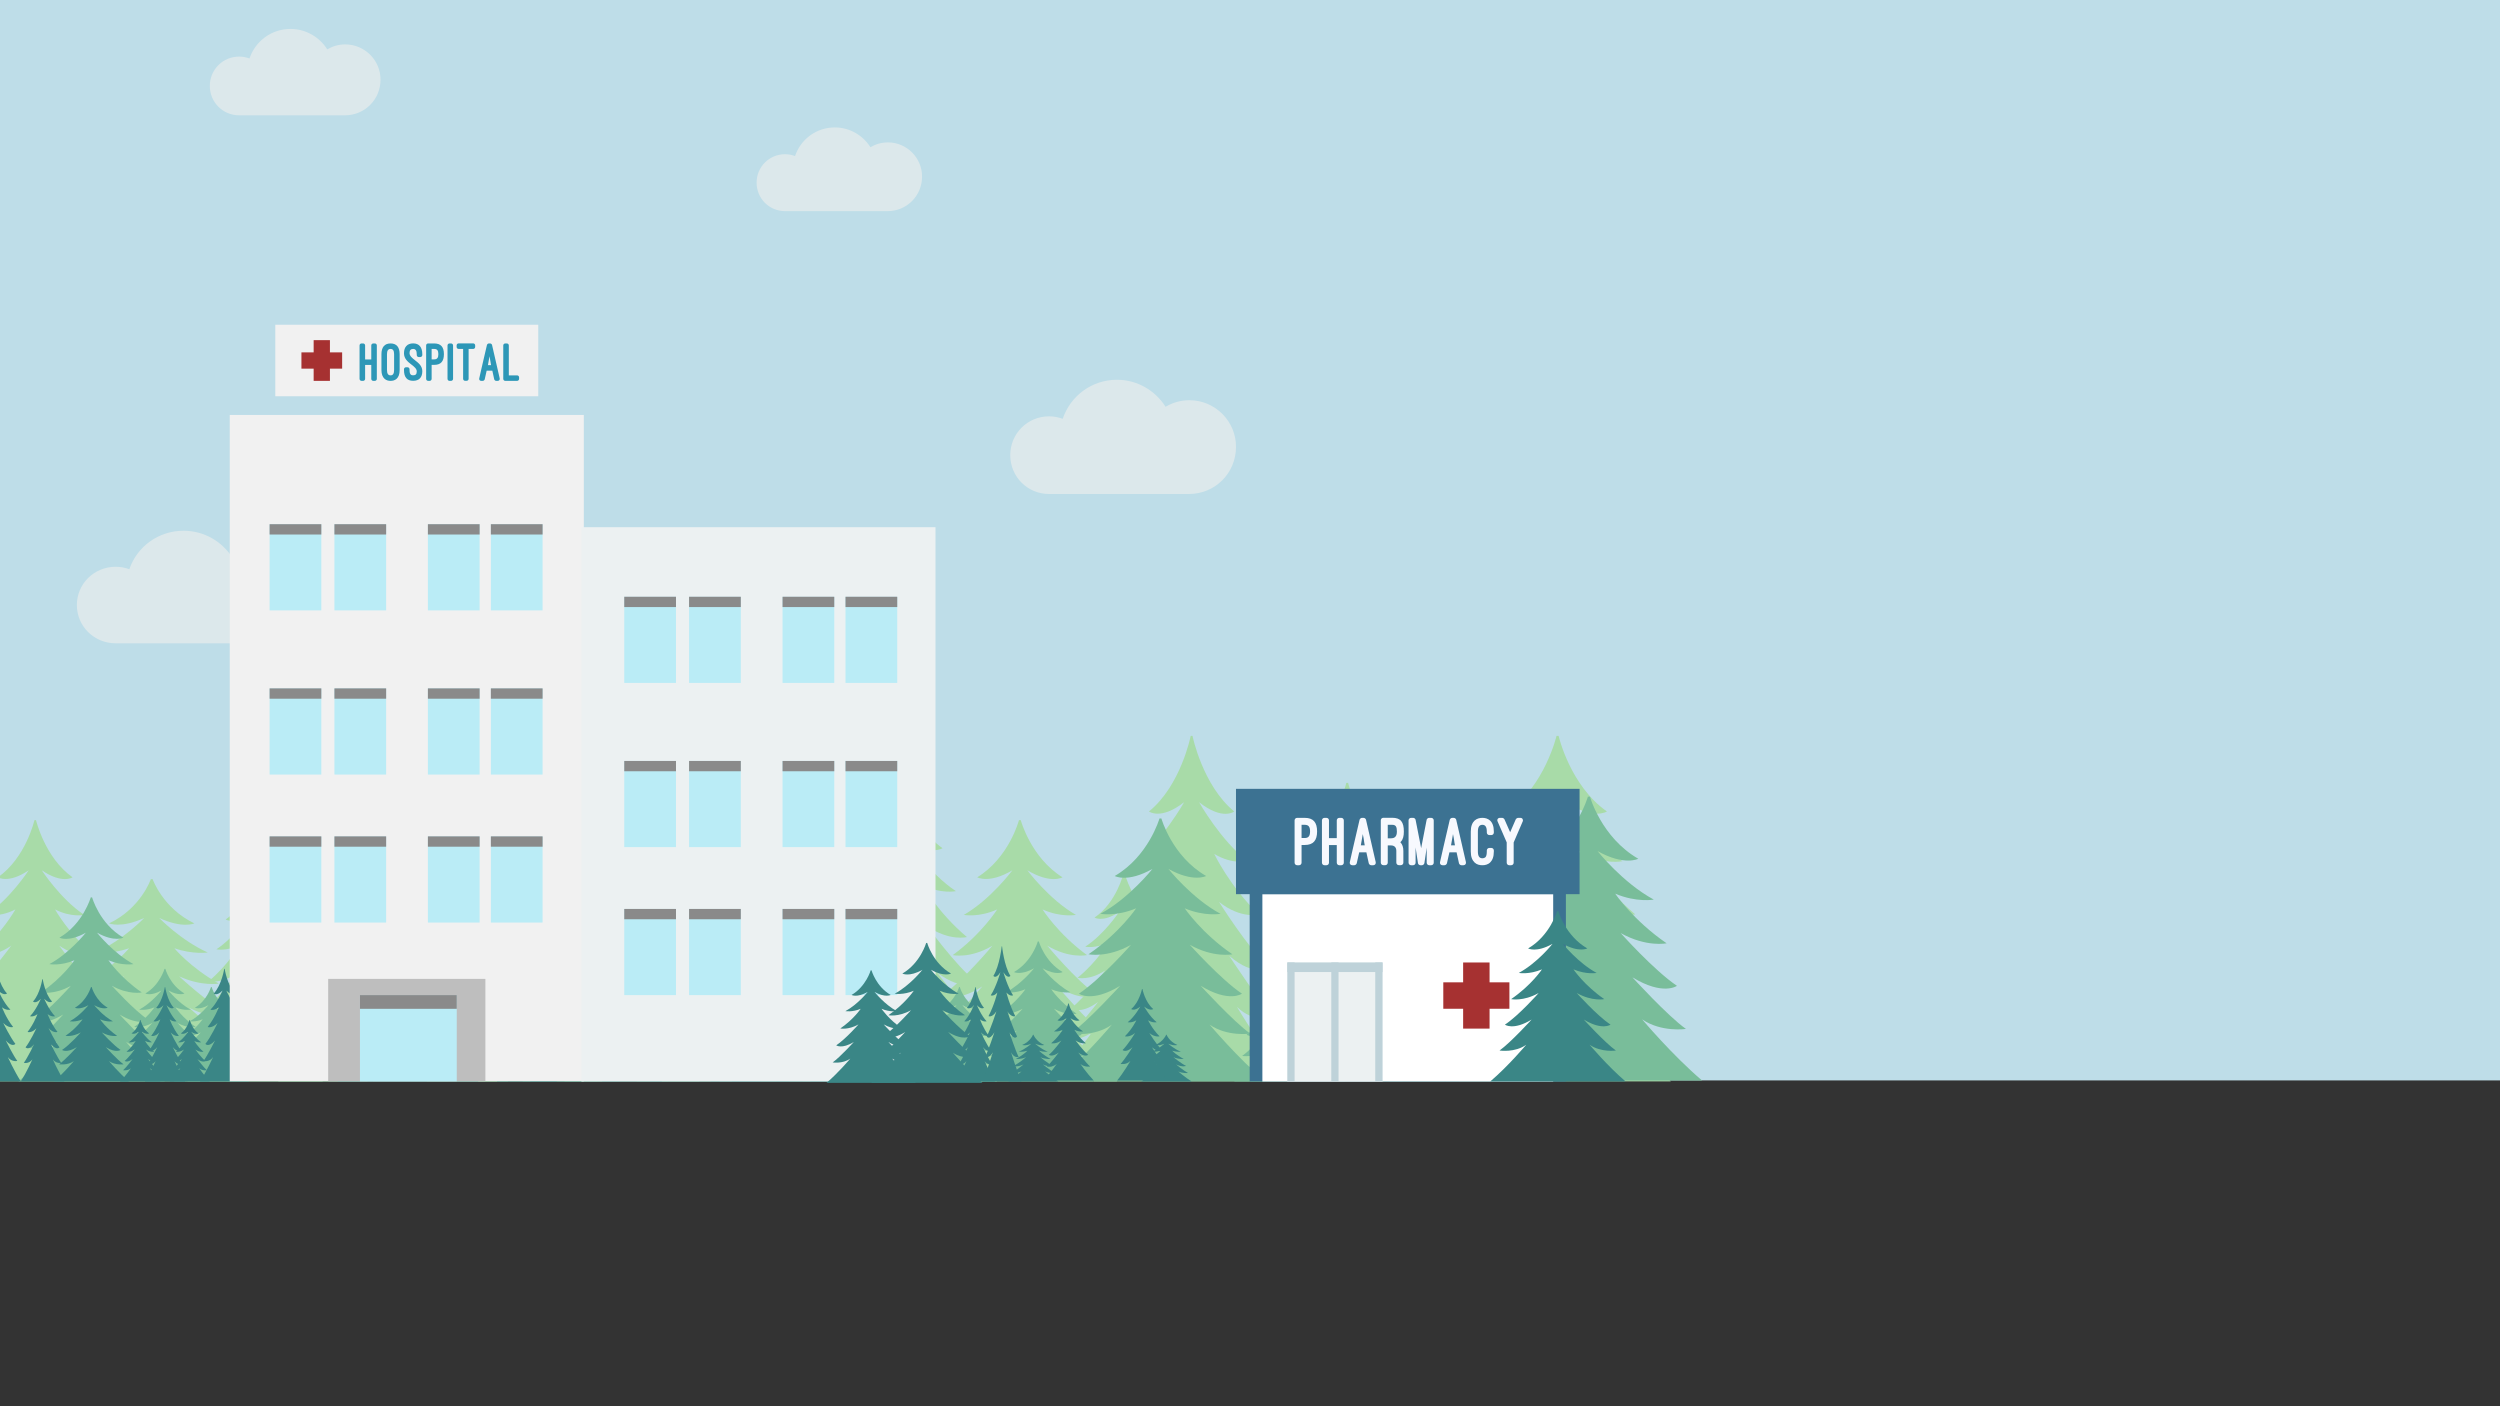 <?xml version="1.0" encoding="utf-8" ?>
<!-- Generator: Assembly 1.0 - http://assemblyapp.co -->
<svg version="1.1" xmlns="http://www.w3.org/2000/svg" xmlns:xlink="http://www.w3.org/1999/xlink" width="300" height="168.75" viewBox="0 0 300 168.75">
	<rect x="0" y="0" width="300" height="168.75" fill="#333333" stroke="none"/>
	<rect x="0" y="0" width="300" height="129.65" fill="#bedde8" />
	<g id="widget" transform="matrix(1,0,0,1,150,84.375)">
		<path d="M-119.274,-18.269 C-120.337,-18.269 -121.318,-17.974 -122.135,-17.491 C-123.362,-19.397 -125.515,-20.686 -127.967,-20.686 C-130.992,-20.686 -133.554,-18.78 -134.481,-16.067 C-134.998,-16.255 -135.543,-16.363 -136.116,-16.363 C-138.705,-16.363 -140.776,-14.322 -140.776,-11.77 C-140.776,-9.219 -138.705,-7.178 -136.116,-7.178 L-119.328,-7.178 C-116.194,-7.178 -113.687,-9.649 -113.687,-12.737 C-113.66,-15.772 -116.194,-18.269 -119.274,-18.269 Z" fill="#dce8eb" fill-opacity="1" />
		<path d="M-7.269,-36.35 C-8.331,-36.35 -9.312,-36.05 -10.13,-35.56 C-11.356,-37.495 -13.509,-38.803 -15.962,-38.803 C-18.987,-38.803 -21.549,-36.868 -22.475,-34.116 C-22.993,-34.306 -23.538,-34.415 -24.11,-34.415 C-26.699,-34.415 -28.77,-32.344 -28.77,-29.755 C-28.77,-27.166 -26.699,-25.095 -24.11,-25.095 L-7.323,-25.095 C-4.189,-25.095 -1.682,-27.602 -1.682,-30.736 C-1.655,-33.816 -4.189,-36.35 -7.269,-36.35 Z" fill="#dce8eb" fill-opacity="1" />
		<path d="M-108.564,-79.047 C-109.367,-79.047 -110.109,-78.821 -110.727,-78.45 C-111.654,-79.913 -113.282,-80.902 -115.137,-80.902 C-117.424,-80.902 -119.361,-79.439 -120.062,-77.358 C-120.453,-77.502 -120.865,-77.584 -121.298,-77.584 C-123.256,-77.584 -124.822,-76.018 -124.822,-74.061 C-124.822,-72.103 -123.256,-70.537 -121.298,-70.537 L-108.605,-70.537 C-106.235,-70.537 -104.339,-72.433 -104.339,-74.802 C-104.319,-77.131 -106.235,-79.047 -108.564,-79.047 Z" fill="#dce8eb" fill-opacity="1" />
		<path d="M-43.449,-67.287 C-44.228,-67.287 -44.947,-67.067 -45.547,-66.708 C-46.445,-68.126 -48.023,-69.084 -49.821,-69.084 C-52.038,-69.084 -53.915,-67.666 -54.595,-65.649 C-54.974,-65.789 -55.373,-65.869 -55.793,-65.869 C-57.69,-65.869 -59.208,-64.351 -59.208,-62.453 C-59.208,-60.556 -57.69,-59.038 -55.793,-59.038 L-43.489,-59.038 C-41.192,-59.038 -39.355,-60.875 -39.355,-63.172 C-39.335,-65.429 -41.192,-67.287 -43.449,-67.287 Z" fill="#dce8eb" fill-opacity="1" />
		<path d="M20.898,38.528 C20.898,38.528 18.173,42.474 15.448,45.293 L35.931,45.293 C33.206,42.474 30.481,38.528 30.481,38.528 C32.235,40 34.459,39.593 34.459,39.593 C32.768,38.121 29.605,33.893 29.605,33.893 C32.392,35.96 33.645,34.832 33.645,34.832 C31.546,33.11 28.54,29.007 28.54,29.007 C30.889,30.604 32.705,30.135 32.705,30.135 C29.667,27.598 28.039,24.654 28.039,24.654 C29.98,25.656 31.546,25.312 31.546,25.312 C28.728,23.464 26.441,19.956 26.441,19.956 C28.884,21.616 30.137,20.802 30.137,20.802 C26.786,18.453 25.752,13.943 25.752,13.943 L25.564,13.943 C25.564,13.943 24.5,18.453 21.18,20.802 C21.18,20.802 22.401,21.647 24.875,19.956 C24.875,19.956 22.589,23.464 19.77,25.312 C19.77,25.312 21.336,25.656 23.278,24.654 C23.278,24.654 21.681,27.567 18.612,30.135 C18.612,30.135 20.428,30.604 22.777,29.007 C22.777,29.007 19.802,33.11 17.672,34.832 C17.672,34.832 18.925,35.96 21.712,33.893 C21.712,33.893 18.549,38.121 16.858,39.593 C16.92,39.593 19.144,40.031 20.898,38.528 Z" fill="#a8dba8" fill-opacity="1" />
		<path d="M6.227,37.664 C6.227,37.664 3.114,42.173 1.4210855e-14,45.394 L23.406,45.394 C20.292,42.173 17.178,37.664 17.178,37.664 C19.183,39.346 21.724,38.881 21.724,38.881 C19.791,37.198 16.176,32.367 16.176,32.367 C19.362,34.729 20.793,33.441 20.793,33.441 C18.395,31.472 14.96,26.784 14.96,26.784 C17.644,28.609 19.719,28.072 19.719,28.072 C16.248,25.174 14.387,21.809 14.387,21.809 C16.606,22.955 18.395,22.561 18.395,22.561 C15.174,20.449 12.562,16.441 12.562,16.441 C15.353,18.338 16.785,17.407 16.785,17.407 C12.955,14.723 11.774,9.57 11.774,9.57 L11.56,9.57 C11.56,9.57 10.343,14.723 6.549,17.407 C6.549,17.407 7.945,18.374 10.772,16.441 C10.772,16.441 8.16,20.449 4.939,22.561 C4.939,22.561 6.728,22.955 8.947,21.809 C8.947,21.809 7.122,25.138 3.615,28.072 C3.615,28.072 5.69,28.609 8.375,26.784 C8.375,26.784 4.975,31.472 2.541,33.441 C2.541,33.441 3.973,34.729 7.158,32.367 C7.158,32.367 3.543,37.198 1.61,38.881 C1.682,38.881 4.223,39.382 6.227,37.664 Z" fill="#a8dba8" fill-opacity="1" />
		<path d="M-1.568,36.447 C-1.568,36.447 1.546,41.666 4.659,45.394 L-18.746,45.394 C-15.633,41.666 -12.519,36.447 -12.519,36.447 C-14.523,38.394 -17.064,37.856 -17.064,37.856 C-15.132,35.909 -11.517,30.317 -11.517,30.317 C-14.702,33.051 -16.134,31.56 -16.134,31.56 C-13.736,29.282 -10.3,23.856 -10.3,23.856 C-12.985,25.968 -15.06,25.347 -15.06,25.347 C-11.589,21.992 -9.728,18.098 -9.728,18.098 C-11.947,19.424 -13.736,18.968 -13.736,18.968 C-10.515,16.524 -7.903,11.885 -7.903,11.885 C-10.694,14.08 -12.126,13.003 -12.126,13.003 C-8.296,9.897 -7.115,3.932 -7.115,3.932 L-6.901,3.932 C-6.901,3.932 -5.684,9.897 -1.89,13.003 C-1.89,13.003 -3.286,14.122 -6.113,11.885 C-6.113,11.885 -3.501,16.524 -0.28,18.968 C-0.28,18.968 -2.069,19.424 -4.288,18.098 C-4.288,18.098 -2.463,21.95 1.045,25.347 C1.045,25.347 -1.031,25.968 -3.715,23.856 C-3.715,23.856 -0.315,29.282 2.118,31.56 C2.118,31.56 0.687,33.051 -2.499,30.317 C-2.499,30.317 1.116,35.909 3.049,37.856 C2.977,37.856 0.436,38.435 -1.568,36.447 Z" fill="#a8dba8" fill-opacity="1" />
		<path d="M-11.326,39.459 C-11.326,39.459 -9.164,42.515 -7.003,44.697 L-23.253,44.697 C-21.091,42.515 -18.93,39.459 -18.93,39.459 C-20.321,40.599 -22.085,40.284 -22.085,40.284 C-20.743,39.144 -18.234,35.87 -18.234,35.87 C-20.445,37.471 -21.439,36.598 -21.439,36.598 C-19.774,35.264 -17.389,32.088 -17.389,32.088 C-19.253,33.324 -20.694,32.961 -20.694,32.961 C-18.284,30.996 -16.991,28.717 -16.991,28.717 C-18.532,29.493 -19.774,29.226 -19.774,29.226 C-17.538,27.795 -15.724,25.08 -15.724,25.08 C-17.662,26.365 -18.656,25.734 -18.656,25.734 C-15.998,23.916 -15.178,20.424 -15.178,20.424 L-15.028,20.424 C-15.028,20.424 -14.184,23.916 -11.55,25.734 C-11.55,25.734 -12.519,26.389 -14.482,25.08 C-14.482,25.08 -12.668,27.795 -10.432,29.226 C-10.432,29.226 -11.674,29.493 -13.215,28.717 C-13.215,28.717 -11.947,30.972 -9.512,32.961 C-9.512,32.961 -10.953,33.324 -12.817,32.088 C-12.817,32.088 -10.456,35.264 -8.767,36.598 C-8.767,36.598 -9.761,37.471 -11.972,35.87 C-11.972,35.87 -9.463,39.144 -8.121,40.284 C-8.17,40.284 -9.935,40.623 -11.326,39.459 Z" fill="#a8dba8" fill-opacity="1" />
		<path d="M-22.176,38.629 C-22.176,38.629 -19.063,42.575 -15.949,45.394 L-39.355,45.394 C-36.241,42.575 -33.128,38.629 -33.128,38.629 C-35.132,40.101 -37.673,39.694 -37.673,39.694 C-35.74,38.222 -32.125,33.994 -32.125,33.994 C-35.311,36.061 -36.742,34.934 -36.742,34.934 C-34.344,33.211 -30.909,29.108 -30.909,29.108 C-33.593,30.706 -35.669,30.236 -35.669,30.236 C-32.197,27.699 -30.336,24.755 -30.336,24.755 C-32.555,25.757 -34.344,25.413 -34.344,25.413 C-31.123,23.565 -28.511,20.057 -28.511,20.057 C-31.302,21.717 -32.734,20.903 -32.734,20.903 C-28.905,18.554 -27.724,14.044 -27.724,14.044 L-27.509,14.044 C-27.509,14.044 -26.292,18.554 -22.498,20.903 C-22.498,20.903 -23.894,21.748 -26.721,20.057 C-26.721,20.057 -24.109,23.565 -20.888,25.413 C-20.888,25.413 -22.677,25.757 -24.896,24.755 C-24.896,24.755 -23.071,27.668 -19.564,30.236 C-19.564,30.236 -21.639,30.706 -24.324,29.108 C-24.324,29.108 -20.924,33.211 -18.49,34.934 C-18.49,34.934 -19.922,36.061 -23.107,33.994 C-23.107,33.994 -19.492,38.222 -17.56,39.694 C-17.631,39.694 -20.172,40.132 -22.176,38.629 Z" fill="#a8dba8" fill-opacity="1" />
		<path d="M-36.577,37.664 C-36.577,37.664 -33.464,42.173 -30.35,45.394 L-53.756,45.394 C-50.642,42.173 -47.529,37.664 -47.529,37.664 C-49.533,39.346 -52.074,38.881 -52.074,38.881 C-50.141,37.198 -46.526,32.367 -46.526,32.367 C-49.712,34.729 -51.143,33.441 -51.143,33.441 C-48.745,31.472 -45.31,26.784 -45.31,26.784 C-47.994,28.609 -50.07,28.072 -50.07,28.072 C-46.598,25.174 -44.737,21.809 -44.737,21.809 C-46.956,22.955 -48.745,22.561 -48.745,22.561 C-45.524,20.449 -42.912,16.441 -42.912,16.441 C-45.703,18.338 -47.135,17.407 -47.135,17.407 C-43.306,14.723 -42.125,9.57 -42.125,9.57 L-41.91,9.57 C-41.91,9.57 -40.693,14.723 -36.899,17.407 C-36.899,17.407 -38.295,18.374 -41.122,16.441 C-41.122,16.441 -38.51,20.449 -35.289,22.561 C-35.289,22.561 -37.078,22.955 -39.297,21.809 C-39.297,21.809 -37.472,25.138 -33.965,28.072 C-33.965,28.072 -36.04,28.609 -38.725,26.784 C-38.725,26.784 -35.325,31.472 -32.891,33.441 C-32.891,33.441 -34.323,34.729 -37.508,32.367 C-37.508,32.367 -33.893,37.198 -31.961,38.881 C-32.032,38.881 -34.573,39.382 -36.577,37.664 Z" fill="#a8dba8" fill-opacity="1" />
		<path d="M-51.742,40.027 C-51.742,40.027 -49.581,43.158 -47.419,45.394 L-63.669,45.394 C-61.508,43.158 -59.346,40.027 -59.346,40.027 C-60.737,41.195 -62.501,40.872 -62.501,40.872 C-61.16,39.704 -58.65,36.349 -58.65,36.349 C-60.861,37.989 -61.855,37.095 -61.855,37.095 C-60.191,35.728 -57.805,32.473 -57.805,32.473 C-59.669,33.74 -61.11,33.368 -61.11,33.368 C-58.7,31.355 -57.408,29.019 -57.408,29.019 C-58.948,29.814 -60.191,29.541 -60.191,29.541 C-57.954,28.075 -56.14,25.292 -56.14,25.292 C-58.079,26.609 -59.072,25.963 -59.072,25.963 C-56.414,24.099 -55.594,20.521 -55.594,20.521 L-55.445,20.521 C-55.445,20.521 -54.6,24.099 -51.966,25.963 C-51.966,25.963 -52.935,26.634 -54.898,25.292 C-54.898,25.292 -53.084,28.075 -50.848,29.541 C-50.848,29.541 -52.09,29.814 -53.631,29.019 C-53.631,29.019 -52.364,31.33 -49.928,33.368 C-49.928,33.368 -51.37,33.74 -53.233,32.473 C-53.233,32.473 -50.873,35.728 -49.183,37.095 C-49.183,37.095 -50.177,37.989 -52.388,36.349 C-52.388,36.349 -49.879,39.704 -48.537,40.872 C-48.587,40.872 -50.351,41.22 -51.742,40.027 Z" fill="#a8dba8" fill-opacity="1" />
		<path d="M-141.011,38.629 C-141.011,38.629 -138.287,42.575 -135.562,45.394 L-156.044,45.394 C-153.32,42.575 -150.595,38.629 -150.595,38.629 C-152.349,40.101 -154.572,39.694 -154.572,39.694 C-152.881,38.222 -149.718,33.994 -149.718,33.994 C-152.505,36.061 -153.758,34.934 -153.758,34.934 C-151.66,33.211 -148.653,29.108 -148.653,29.108 C-151.002,30.706 -152.819,30.236 -152.819,30.236 C-149.781,27.699 -148.152,24.755 -148.152,24.755 C-150.094,25.757 -151.66,25.413 -151.66,25.413 C-148.841,23.565 -146.555,20.057 -146.555,20.057 C-148.998,21.717 -150.25,20.903 -150.25,20.903 C-146.899,18.554 -145.866,14.044 -145.866,14.044 L-145.678,14.044 C-145.678,14.044 -144.613,18.554 -141.293,20.903 C-141.293,20.903 -142.515,21.748 -144.989,20.057 C-144.989,20.057 -142.703,23.565 -139.884,25.413 C-139.884,25.413 -141.45,25.757 -143.392,24.755 C-143.392,24.755 -141.794,27.668 -138.725,30.236 C-138.725,30.236 -140.542,30.706 -142.89,29.108 C-142.89,29.108 -139.915,33.211 -137.786,34.934 C-137.786,34.934 -139.038,36.061 -141.826,33.994 C-141.826,33.994 -138.662,38.222 -136.971,39.694 C-137.034,39.694 -139.258,40.132 -141.011,38.629 Z" fill="#a8dba8" fill-opacity="1" />
		<path d="M-115.584,40.027 C-115.584,40.027 -113.422,43.158 -111.26,45.394 L-127.511,45.394 C-125.349,43.158 -123.187,40.027 -123.187,40.027 C-124.579,41.195 -126.343,40.872 -126.343,40.872 C-125.001,39.704 -122.491,36.349 -122.491,36.349 C-124.703,37.989 -125.697,37.095 -125.697,37.095 C-124.032,35.728 -121.647,32.473 -121.647,32.473 C-123.51,33.74 -124.951,33.368 -124.951,33.368 C-122.541,31.355 -121.249,29.019 -121.249,29.019 C-122.79,29.814 -124.032,29.541 -124.032,29.541 C-121.796,28.075 -119.982,25.292 -119.982,25.292 C-121.92,26.609 -122.914,25.963 -122.914,25.963 C-120.255,24.099 -119.435,20.521 -119.435,20.521 L-119.286,20.521 C-119.286,20.521 -118.441,24.099 -115.807,25.963 C-115.807,25.963 -116.776,26.634 -118.739,25.292 C-118.739,25.292 -116.925,28.075 -114.689,29.541 C-114.689,29.541 -115.932,29.814 -117.472,29.019 C-117.472,29.019 -116.205,31.33 -113.77,33.368 C-113.77,33.368 -115.211,33.74 -117.075,32.473 C-117.075,32.473 -114.714,35.728 -113.024,37.095 C-113.024,37.095 -114.018,37.989 -116.23,36.349 C-116.23,36.349 -113.72,39.704 -112.378,40.872 C-112.428,40.872 -114.192,41.22 -115.584,40.027 Z" fill="#a8dba8" fill-opacity="1" />
		<path d="M-126.353,40.156 C-126.353,40.156 -123.239,43.212 -120.125,45.394 L-143.531,45.394 C-140.418,43.212 -137.304,40.156 -137.304,40.156 C-139.308,41.296 -141.849,40.981 -141.849,40.981 C-139.916,39.841 -136.302,36.567 -136.302,36.567 C-139.487,38.168 -140.919,37.295 -140.919,37.295 C-138.521,35.961 -135.085,32.784 -135.085,32.784 C-137.769,34.021 -139.845,33.657 -139.845,33.657 C-136.373,31.693 -134.512,29.414 -134.512,29.414 C-136.731,30.19 -138.521,29.923 -138.521,29.923 C-135.3,28.492 -132.687,25.776 -132.687,25.776 C-135.479,27.062 -136.91,26.431 -136.91,26.431 C-133.081,24.612 -131.9,21.121 -131.9,21.121 L-131.685,21.121 C-131.685,21.121 -130.468,24.612 -126.675,26.431 C-126.675,26.431 -128.071,27.086 -130.898,25.776 C-130.898,25.776 -128.285,28.492 -125.064,29.923 C-125.064,29.923 -126.854,30.19 -129.073,29.414 C-129.073,29.414 -127.247,31.669 -123.74,33.657 C-123.74,33.657 -125.816,34.021 -128.5,32.784 C-128.5,32.784 -125.1,35.961 -122.666,37.295 C-122.666,37.295 -124.098,38.168 -127.283,36.567 C-127.283,36.567 -123.669,39.841 -121.736,40.981 C-121.808,40.981 -124.349,41.32 -126.353,40.156 Z" fill="#a8dba8" fill-opacity="1" />
		<path d="M30.613,36.447 C30.613,36.447 27.009,41.666 23.406,45.394 L50.494,45.394 C46.891,41.666 43.287,36.447 43.287,36.447 C45.607,38.394 48.548,37.856 48.548,37.856 C46.311,35.909 42.128,30.317 42.128,30.317 C45.814,33.051 47.471,31.56 47.471,31.56 C44.696,29.282 40.719,23.856 40.719,23.856 C43.826,25.968 46.228,25.347 46.228,25.347 C42.21,21.992 40.057,18.098 40.057,18.098 C42.625,19.424 44.696,18.968 44.696,18.968 C40.968,16.524 37.944,11.885 37.944,11.885 C41.175,14.08 42.832,13.003 42.832,13.003 C38.4,9.897 37.033,3.932 37.033,3.932 L36.784,3.932 C36.784,3.932 35.376,9.897 30.986,13.003 C30.986,13.003 32.601,14.122 35.873,11.885 C35.873,11.885 32.849,16.524 29.122,18.968 C29.122,18.968 31.193,19.424 33.761,18.098 C33.761,18.098 31.648,21.95 27.589,25.347 C27.589,25.347 29.991,25.968 33.098,23.856 C33.098,23.856 29.163,29.282 26.346,31.56 C26.346,31.56 28.003,33.051 31.69,30.317 C31.69,30.317 27.506,35.909 25.27,37.856 C25.352,37.856 28.293,38.435 30.613,36.447 Z" fill="#a8dba8" fill-opacity="1" />
		<path d="M-90.691,38.629 C-90.691,38.629 -93.415,42.575 -96.14,45.394 L-75.658,45.394 C-78.382,42.575 -81.107,38.629 -81.107,38.629 C-79.353,40.101 -77.13,39.694 -77.13,39.694 C-78.821,38.222 -81.984,33.994 -81.984,33.994 C-79.197,36.061 -77.944,34.934 -77.944,34.934 C-80.042,33.211 -83.049,29.108 -83.049,29.108 C-80.7,30.706 -78.884,30.236 -78.884,30.236 C-81.921,27.699 -83.55,24.755 -83.55,24.755 C-81.608,25.757 -80.042,25.413 -80.042,25.413 C-82.861,23.565 -85.147,20.057 -85.147,20.057 C-82.704,21.717 -81.452,20.903 -81.452,20.903 C-84.803,18.554 -85.836,14.044 -85.836,14.044 L-86.024,14.044 C-86.024,14.044 -87.089,18.554 -90.409,20.903 C-90.409,20.903 -89.187,21.748 -86.713,20.057 C-86.713,20.057 -88.999,23.565 -91.818,25.413 C-91.818,25.413 -90.252,25.757 -88.31,24.755 C-88.31,24.755 -89.908,27.668 -92.977,30.236 C-92.977,30.236 -91.16,30.706 -88.812,29.108 C-88.812,29.108 -91.787,33.211 -93.917,34.934 C-93.917,34.934 -92.664,36.061 -89.876,33.994 C-89.876,33.994 -93.04,38.222 -94.731,39.694 C-94.668,39.694 -92.445,40.132 -90.691,38.629 Z" fill="#a8dba8" fill-opacity="1" />
		<path d="M-77.963,41.136 C-77.963,41.136 -80.125,43.62 -82.287,45.394 L-66.036,45.394 C-68.198,43.62 -70.36,41.136 -70.36,41.136 C-68.968,42.062 -67.204,41.806 -67.204,41.806 C-68.546,40.88 -71.056,38.218 -71.056,38.218 C-68.844,39.519 -67.85,38.81 -67.85,38.81 C-69.515,37.725 -71.9,35.143 -71.9,35.143 C-70.037,36.148 -68.596,35.852 -68.596,35.852 C-71.006,34.256 -72.298,32.403 -72.298,32.403 C-70.757,33.033 -69.515,32.817 -69.515,32.817 C-71.751,31.653 -73.565,29.445 -73.565,29.445 C-71.627,30.49 -70.633,29.978 -70.633,29.978 C-73.292,28.499 -74.112,25.66 -74.112,25.66 L-74.261,25.66 C-74.261,25.66 -75.106,28.499 -77.74,29.978 C-77.74,29.978 -76.771,30.51 -74.808,29.445 C-74.808,29.445 -76.621,31.653 -78.858,32.817 C-78.858,32.817 -77.615,33.033 -76.075,32.403 C-76.075,32.403 -77.342,34.236 -79.777,35.852 C-79.777,35.852 -78.336,36.148 -76.472,35.143 C-76.472,35.143 -78.833,37.725 -80.523,38.81 C-80.523,38.81 -79.529,39.519 -77.317,38.218 C-77.317,38.218 -79.827,40.88 -81.169,41.806 C-81.119,41.806 -79.355,42.082 -77.963,41.136 Z" fill="#a8dba8" fill-opacity="1" />
		<path d="M-68.479,41.895 C-68.479,41.895 -70.256,43.936 -72.032,45.394 L-58.679,45.394 C-60.455,43.936 -62.231,41.895 -62.231,41.895 C-61.088,42.656 -59.638,42.446 -59.638,42.446 C-60.741,41.684 -62.803,39.497 -62.803,39.497 C-60.986,40.567 -60.169,39.983 -60.169,39.983 C-61.537,39.092 -63.497,36.97 -63.497,36.97 C-61.966,37.796 -60.782,37.553 -60.782,37.553 C-62.762,36.241 -63.824,34.719 -63.824,34.719 C-62.558,35.237 -61.537,35.059 -61.537,35.059 C-63.375,34.103 -64.865,32.289 -64.865,32.289 C-63.273,33.147 -62.456,32.726 -62.456,32.726 C-64.641,31.511 -65.314,29.178 -65.314,29.178 L-65.437,29.178 C-65.437,29.178 -66.131,31.511 -68.295,32.726 C-68.295,32.726 -67.499,33.163 -65.886,32.289 C-65.886,32.289 -67.377,34.103 -69.214,35.059 C-69.214,35.059 -68.193,35.237 -66.927,34.719 C-66.927,34.719 -67.969,36.225 -69.97,37.553 C-69.97,37.553 -68.786,37.796 -67.254,36.97 C-67.254,36.97 -69.194,39.092 -70.582,39.983 C-70.582,39.983 -69.766,40.567 -67.948,39.497 C-67.948,39.497 -70.011,41.684 -71.113,42.446 C-71.072,42.446 -69.623,42.673 -68.479,41.895 Z" fill="#a8dba8" fill-opacity="1" />
		<path d="M-100.958,40.027 C-100.958,40.027 -103.12,43.158 -105.281,45.394 L-89.031,45.394 C-91.193,43.158 -93.354,40.027 -93.354,40.027 C-91.963,41.195 -90.199,40.872 -90.199,40.872 C-91.54,39.704 -94.05,36.349 -94.05,36.349 C-91.839,37.989 -90.845,37.095 -90.845,37.095 C-92.51,35.728 -94.895,32.473 -94.895,32.473 C-93.031,33.74 -91.59,33.368 -91.59,33.368 C-94,31.355 -95.292,29.019 -95.292,29.019 C-93.752,29.814 -92.51,29.541 -92.51,29.541 C-94.746,28.075 -96.56,25.292 -96.56,25.292 C-94.622,26.609 -93.628,25.963 -93.628,25.963 C-96.286,24.099 -97.106,20.521 -97.106,20.521 L-97.255,20.521 C-97.255,20.521 -98.1,24.099 -100.734,25.963 C-100.734,25.963 -99.765,26.634 -97.802,25.292 C-97.802,25.292 -99.616,28.075 -101.852,29.541 C-101.852,29.541 -100.61,29.814 -99.069,29.019 C-99.069,29.019 -100.337,31.33 -102.772,33.368 C-102.772,33.368 -101.331,33.74 -99.467,32.473 C-99.467,32.473 -101.827,35.728 -103.517,37.095 C-103.517,37.095 -102.523,37.989 -100.312,36.349 C-100.312,36.349 -102.821,39.704 -104.163,40.872 C-104.113,40.872 -102.349,41.22 -100.958,40.027 Z" fill="#a8dba8" fill-opacity="1" />
		<path d="M-111.173,36.447 C-111.173,36.447 -113.898,41.666 -116.623,45.394 L-96.14,45.394 C-98.865,41.666 -101.59,36.447 -101.59,36.447 C-99.836,38.394 -97.612,37.856 -97.612,37.856 C-99.303,35.909 -102.467,30.317 -102.467,30.317 C-99.679,33.051 -98.426,31.56 -98.426,31.56 C-100.525,29.282 -103.531,23.856 -103.531,23.856 C-101.182,25.968 -99.366,25.347 -99.366,25.347 C-102.404,21.992 -104.032,18.098 -104.032,18.098 C-102.091,19.424 -100.525,18.968 -100.525,18.968 C-103.343,16.524 -105.63,11.885 -105.63,11.885 C-103.187,14.08 -101.934,13.003 -101.934,13.003 C-105.285,9.897 -106.319,3.932 -106.319,3.932 L-106.507,3.932 C-106.507,3.932 -107.572,9.897 -110.891,13.003 C-110.891,13.003 -109.67,14.122 -107.196,11.885 C-107.196,11.885 -109.482,16.524 -112.301,18.968 C-112.301,18.968 -110.735,19.424 -108.793,18.098 C-108.793,18.098 -110.39,21.95 -113.459,25.347 C-113.459,25.347 -111.643,25.968 -109.294,23.856 C-109.294,23.856 -112.269,29.282 -114.399,31.56 C-114.399,31.56 -113.146,33.051 -110.359,30.317 C-110.359,30.317 -113.522,35.909 -115.213,37.856 C-115.151,37.856 -112.927,38.435 -111.173,36.447 Z" fill="#a8dba8" fill-opacity="1" />
		<path d="M-143.109,40.629 C-143.109,40.629 -145.445,43.409 -147.781,45.394 L-130.223,45.394 C-132.559,43.409 -134.894,40.629 -134.894,40.629 C-133.391,41.666 -131.485,41.379 -131.485,41.379 C-132.935,40.342 -135.646,37.364 -135.646,37.364 C-133.257,38.82 -132.183,38.026 -132.183,38.026 C-133.982,36.812 -136.559,33.922 -136.559,33.922 C-134.545,35.048 -132.988,34.717 -132.988,34.717 C-135.592,32.93 -136.988,30.856 -136.988,30.856 C-135.324,31.562 -133.982,31.319 -133.982,31.319 C-136.398,30.018 -138.358,27.547 -138.358,27.547 C-136.264,28.716 -135.19,28.143 -135.19,28.143 C-138.062,26.488 -138.948,23.311 -138.948,23.311 L-139.109,23.311 C-139.109,23.311 -140.022,26.488 -142.868,28.143 C-142.868,28.143 -141.821,28.738 -139.7,27.547 C-139.7,27.547 -141.66,30.018 -144.076,31.319 C-144.076,31.319 -142.734,31.562 -141.069,30.856 C-141.069,30.856 -142.438,32.908 -145.069,34.717 C-145.069,34.717 -143.512,35.048 -141.499,33.922 C-141.499,33.922 -144.049,36.812 -145.875,38.026 C-145.875,38.026 -144.801,38.82 -142.411,37.364 C-142.411,37.364 -145.123,40.342 -146.573,41.379 C-146.519,41.379 -144.613,41.688 -143.109,40.629 Z" fill="#79bd9a" fill-opacity="1" />
		<path d="M-118.168,40.629 C-118.168,40.629 -120.503,43.409 -122.839,45.394 L-105.281,45.394 C-107.617,43.409 -109.953,40.629 -109.953,40.629 C-108.449,41.666 -106.543,41.379 -106.543,41.379 C-107.993,40.342 -110.704,37.364 -110.704,37.364 C-108.315,38.82 -107.241,38.026 -107.241,38.026 C-109.04,36.812 -111.617,33.922 -111.617,33.922 C-109.604,35.048 -108.047,34.717 -108.047,34.717 C-110.651,32.93 -112.047,30.856 -112.047,30.856 C-110.382,31.562 -109.04,31.319 -109.04,31.319 C-111.456,30.018 -113.416,27.547 -113.416,27.547 C-111.322,28.716 -110.248,28.143 -110.248,28.143 C-113.121,26.488 -114.006,23.311 -114.006,23.311 L-114.168,23.311 C-114.168,23.311 -115.08,26.488 -117.926,28.143 C-117.926,28.143 -116.879,28.738 -114.758,27.547 C-114.758,27.547 -116.718,30.018 -119.134,31.319 C-119.134,31.319 -117.792,31.562 -116.127,30.856 C-116.127,30.856 -117.497,32.908 -120.128,34.717 C-120.128,34.717 -118.57,35.048 -116.557,33.922 C-116.557,33.922 -119.107,36.812 -120.933,38.026 C-120.933,38.026 -119.859,38.82 -117.47,37.364 C-117.47,37.364 -120.181,40.342 -121.631,41.379 C-121.577,41.379 -119.671,41.688 -118.168,40.629 Z" fill="#79bd9a" fill-opacity="1" />
		<path d="M-96.062,40.629 C-96.062,40.629 -98.398,43.409 -100.733,45.394 L-83.176,45.394 C-85.511,43.409 -87.847,40.629 -87.847,40.629 C-86.343,41.666 -84.437,41.379 -84.437,41.379 C-85.887,40.342 -88.599,37.364 -88.599,37.364 C-86.209,38.82 -85.135,38.026 -85.135,38.026 C-86.934,36.812 -89.511,33.922 -89.511,33.922 C-87.498,35.048 -85.941,34.717 -85.941,34.717 C-88.545,32.93 -89.941,30.856 -89.941,30.856 C-88.276,31.562 -86.934,31.319 -86.934,31.319 C-89.35,30.018 -91.31,27.547 -91.31,27.547 C-89.216,28.716 -88.142,28.143 -88.142,28.143 C-91.015,26.488 -91.901,23.311 -91.901,23.311 L-92.062,23.311 C-92.062,23.311 -92.975,26.488 -95.82,28.143 C-95.82,28.143 -94.773,28.738 -92.652,27.547 C-92.652,27.547 -94.612,30.018 -97.028,31.319 C-97.028,31.319 -95.686,31.562 -94.022,30.856 C-94.022,30.856 -95.391,32.908 -98.022,34.717 C-98.022,34.717 -96.465,35.048 -94.451,33.922 C-94.451,33.922 -97.002,36.812 -98.827,38.026 C-98.827,38.026 -97.753,38.82 -95.364,37.364 C-95.364,37.364 -98.075,40.342 -99.525,41.379 C-99.471,41.379 -97.565,41.688 -96.062,40.629 Z" fill="#79bd9a" fill-opacity="1" />
		<path d="M-105.941,41.77 C-105.941,41.77 -107.717,43.884 -109.494,45.394 L-96.14,45.394 C-97.917,43.884 -99.693,41.77 -99.693,41.77 C-98.55,42.559 -97.1,42.34 -97.1,42.34 C-98.202,41.552 -100.265,39.287 -100.265,39.287 C-98.447,40.394 -97.631,39.79 -97.631,39.79 C-98.999,38.867 -100.959,36.669 -100.959,36.669 C-99.428,37.525 -98.243,37.273 -98.243,37.273 C-100.224,35.914 -101.286,34.337 -101.286,34.337 C-100.02,34.874 -98.999,34.69 -98.999,34.69 C-100.836,33.7 -102.327,31.82 -102.327,31.82 C-100.734,32.71 -99.918,32.273 -99.918,32.273 C-102.102,31.015 -102.776,28.599 -102.776,28.599 L-102.899,28.599 C-102.899,28.599 -103.593,31.015 -105.757,32.273 C-105.757,32.273 -104.961,32.726 -103.348,31.82 C-103.348,31.82 -104.838,33.7 -106.676,34.69 C-106.676,34.69 -105.655,34.874 -104.389,34.337 C-104.389,34.337 -105.43,35.898 -107.431,37.273 C-107.431,37.273 -106.247,37.525 -104.716,36.669 C-104.716,36.669 -106.656,38.867 -108.044,39.79 C-108.044,39.79 -107.227,40.394 -105.41,39.287 C-105.41,39.287 -107.472,41.552 -108.575,42.34 C-108.534,42.34 -107.084,42.575 -105.941,41.77 Z" fill="#79bd9a" fill-opacity="1" />
		<path d="M-52.451,39.042 C-52.451,39.042 -55.565,42.747 -58.679,45.394 L-35.273,45.394 C-38.386,42.747 -41.5,39.042 -41.5,39.042 C-39.496,40.424 -36.955,40.042 -36.955,40.042 C-38.888,38.66 -42.502,34.689 -42.502,34.689 C-39.317,36.63 -37.885,35.572 -37.885,35.572 C-40.283,33.954 -43.719,30.102 -43.719,30.102 C-41.035,31.601 -38.959,31.16 -38.959,31.16 C-42.431,28.778 -44.292,26.014 -44.292,26.014 C-42.073,26.955 -40.283,26.631 -40.283,26.631 C-43.504,24.896 -46.117,21.603 -46.117,21.603 C-43.325,23.161 -41.894,22.397 -41.894,22.397 C-45.723,20.191 -46.904,15.956 -46.904,15.956 L-47.119,15.956 C-47.119,15.956 -48.336,20.191 -52.129,22.397 C-52.129,22.397 -50.733,23.191 -47.906,21.603 C-47.906,21.603 -50.519,24.896 -53.74,26.631 C-53.74,26.631 -51.95,26.955 -49.731,26.014 C-49.731,26.014 -51.557,28.749 -55.064,31.16 C-55.064,31.16 -52.988,31.601 -50.304,30.102 C-50.304,30.102 -53.704,33.954 -56.138,35.572 C-56.138,35.572 -54.706,36.63 -51.521,34.689 C-51.521,34.689 -55.135,38.66 -57.068,40.042 C-56.996,40.042 -54.455,40.453 -52.451,39.042 Z" fill="#79bd9a" fill-opacity="1" />
		<path d="M-84.903,42.95 C-84.903,42.95 -86.101,44.376 -87.299,45.394 L-78.294,45.394 C-79.492,44.376 -80.69,42.95 -80.69,42.95 C-79.919,43.482 -78.942,43.335 -78.942,43.335 C-79.685,42.803 -81.076,41.276 -81.076,41.276 C-79.85,42.022 -79.3,41.615 -79.3,41.615 C-80.222,40.993 -81.544,39.511 -81.544,39.511 C-80.511,40.088 -79.713,39.918 -79.713,39.918 C-81.048,39.002 -81.764,37.938 -81.764,37.938 C-80.911,38.3 -80.222,38.176 -80.222,38.176 C-81.461,37.508 -82.466,36.241 -82.466,36.241 C-81.392,36.841 -80.842,36.546 -80.842,36.546 C-82.315,35.698 -82.769,34.069 -82.769,34.069 L-82.852,34.069 C-82.852,34.069 -83.32,35.698 -84.779,36.546 C-84.779,36.546 -84.243,36.852 -83.155,36.241 C-83.155,36.241 -84.16,37.508 -85.399,38.176 C-85.399,38.176 -84.711,38.3 -83.857,37.938 C-83.857,37.938 -84.559,38.99 -85.909,39.918 C-85.909,39.918 -85.11,40.088 -84.077,39.511 C-84.077,39.511 -85.385,40.993 -86.322,41.615 C-86.322,41.615 -85.771,42.022 -84.545,41.276 C-84.545,41.276 -85.936,42.803 -86.68,43.335 C-86.652,43.335 -85.674,43.493 -84.903,42.95 Z" fill="#79bd9a" fill-opacity="1" />
		<path d="M-36.959,42.95 C-36.959,42.95 -38.157,44.376 -39.355,45.394 L-30.35,45.394 C-31.548,44.376 -32.746,42.95 -32.746,42.95 C-31.975,43.482 -30.997,43.335 -30.997,43.335 C-31.741,42.803 -33.131,41.276 -33.131,41.276 C-31.906,42.022 -31.355,41.615 -31.355,41.615 C-32.278,40.993 -33.599,39.511 -33.599,39.511 C-32.567,40.088 -31.768,39.918 -31.768,39.918 C-33.104,39.002 -33.82,37.938 -33.82,37.938 C-32.966,38.3 -32.278,38.176 -32.278,38.176 C-33.517,37.508 -34.522,36.241 -34.522,36.241 C-33.448,36.841 -32.897,36.546 -32.897,36.546 C-34.371,35.698 -34.825,34.069 -34.825,34.069 L-34.908,34.069 C-34.908,34.069 -35.376,35.698 -36.835,36.546 C-36.835,36.546 -36.298,36.852 -35.21,36.241 C-35.21,36.241 -36.216,37.508 -37.455,38.176 C-37.455,38.176 -36.766,38.3 -35.913,37.938 C-35.913,37.938 -36.615,38.99 -37.964,39.918 C-37.964,39.918 -37.166,40.088 -36.133,39.511 C-36.133,39.511 -37.441,40.993 -38.377,41.615 C-38.377,41.615 -37.826,42.022 -36.601,41.276 C-36.601,41.276 -37.992,42.803 -38.735,43.335 C-38.708,43.335 -37.73,43.493 -36.959,42.95 Z" fill="#79bd9a" fill-opacity="1" />
		<path d="M-79.623,41.77 C-79.623,41.77 -81.399,43.884 -83.176,45.394 L-69.822,45.394 C-71.598,43.884 -73.375,41.77 -73.375,41.77 C-72.231,42.559 -70.782,42.34 -70.782,42.34 C-71.884,41.552 -73.947,39.287 -73.947,39.287 C-72.129,40.394 -71.313,39.79 -71.313,39.79 C-72.681,38.867 -74.641,36.669 -74.641,36.669 C-73.109,37.525 -71.925,37.273 -71.925,37.273 C-73.906,35.914 -74.967,34.337 -74.967,34.337 C-73.701,34.874 -72.681,34.69 -72.681,34.69 C-74.518,33.7 -76.009,31.82 -76.009,31.82 C-74.416,32.71 -73.599,32.273 -73.599,32.273 C-75.784,31.015 -76.458,28.599 -76.458,28.599 L-76.58,28.599 C-76.58,28.599 -77.275,31.015 -79.439,32.273 C-79.439,32.273 -78.643,32.726 -77.03,31.82 C-77.03,31.82 -78.52,33.7 -80.358,34.69 C-80.358,34.69 -79.337,34.874 -78.071,34.337 C-78.071,34.337 -79.112,35.898 -81.113,37.273 C-81.113,37.273 -79.929,37.525 -78.398,36.669 C-78.398,36.669 -80.337,38.867 -81.726,39.79 C-81.726,39.79 -80.909,40.394 -79.092,39.287 C-79.092,39.287 -81.154,41.552 -82.257,42.34 C-82.216,42.34 -80.766,42.575 -79.623,41.77 Z" fill="#79bd9a" fill-opacity="1" />
		<path d="M-22.299,41.77 C-22.299,41.77 -20.523,43.884 -18.746,45.394 L-32.1,45.394 C-30.324,43.884 -28.547,41.77 -28.547,41.77 C-29.691,42.559 -31.14,42.34 -31.14,42.34 C-30.038,41.552 -27.976,39.287 -27.976,39.287 C-29.793,40.394 -30.609,39.79 -30.609,39.79 C-29.241,38.867 -27.281,36.669 -27.281,36.669 C-28.813,37.525 -29.997,37.273 -29.997,37.273 C-28.016,35.914 -26.955,34.337 -26.955,34.337 C-28.221,34.874 -29.241,34.69 -29.241,34.69 C-27.404,33.7 -25.913,31.82 -25.913,31.82 C-27.506,32.71 -28.323,32.273 -28.323,32.273 C-26.138,31.015 -25.464,28.599 -25.464,28.599 L-25.342,28.599 C-25.342,28.599 -24.647,31.015 -22.483,32.273 C-22.483,32.273 -23.279,32.726 -24.892,31.82 C-24.892,31.82 -23.402,33.7 -21.564,34.69 C-21.564,34.69 -22.585,34.874 -23.851,34.337 C-23.851,34.337 -22.81,35.898 -20.809,37.273 C-20.809,37.273 -21.993,37.525 -23.524,36.669 C-23.524,36.669 -21.585,38.867 -20.196,39.79 C-20.196,39.79 -21.013,40.394 -22.83,39.287 C-22.83,39.287 -20.768,41.552 -19.665,42.34 C-19.706,42.34 -21.156,42.575 -22.299,41.77 Z" fill="#79bd9a" fill-opacity="1" />
		<path d="M16.009,43.023 C16.009,43.023 17.172,44.406 18.334,45.394 L9.598,45.394 C10.76,44.406 11.922,43.023 11.922,43.023 C11.174,43.539 10.225,43.396 10.225,43.396 C10.947,42.88 12.296,41.399 12.296,41.399 C11.107,42.123 10.573,41.728 10.573,41.728 C11.468,41.124 12.75,39.686 12.75,39.686 C11.748,40.246 10.973,40.081 10.973,40.081 C12.269,39.192 12.964,38.16 12.964,38.16 C12.136,38.512 11.468,38.391 11.468,38.391 C12.67,37.743 13.645,36.514 13.645,36.514 C12.603,37.096 12.069,36.81 12.069,36.81 C13.498,35.987 13.939,34.406 13.939,34.406 L14.019,34.406 C14.019,34.406 14.473,35.987 15.889,36.81 C15.889,36.81 15.368,37.107 14.313,36.514 C14.313,36.514 15.288,37.743 16.49,38.391 C16.49,38.391 15.822,38.512 14.994,38.16 C14.994,38.16 15.675,39.181 16.985,40.081 C16.985,40.081 16.21,40.246 15.208,39.686 C15.208,39.686 16.477,41.124 17.385,41.728 C17.385,41.728 16.851,42.123 15.662,41.399 C15.662,41.399 17.011,42.88 17.733,43.396 C17.706,43.396 16.757,43.55 16.009,43.023 Z" fill="#79bd9a" fill-opacity="1" />
		<path d="M7.901,41.77 C7.901,41.77 9.678,43.884 11.454,45.394 L-1.899,45.394 C-0.123,43.884 1.654,41.77 1.654,41.77 C0.51,42.559 -0.94,42.34 -0.94,42.34 C0.163,41.552 2.225,39.287 2.225,39.287 C0.408,40.394 -0.409,39.79 -0.409,39.79 C0.959,38.867 2.919,36.669 2.919,36.669 C1.388,37.525 0.204,37.273 0.204,37.273 C2.184,35.914 3.246,34.337 3.246,34.337 C1.98,34.874 0.959,34.69 0.959,34.69 C2.797,33.7 4.287,31.82 4.287,31.82 C2.695,32.71 1.878,32.273 1.878,32.273 C4.063,31.015 4.737,28.599 4.737,28.599 L4.859,28.599 C4.859,28.599 5.553,31.015 7.718,32.273 C7.718,32.273 6.921,32.726 5.308,31.82 C5.308,31.82 6.799,33.7 8.637,34.69 C8.637,34.69 7.616,34.874 6.35,34.337 C6.35,34.337 7.391,35.898 9.392,37.273 C9.392,37.273 8.208,37.525 6.676,36.669 C6.676,36.669 8.616,38.867 10.005,39.79 C10.005,39.79 9.188,40.394 7.371,39.287 C7.371,39.287 9.433,41.552 10.535,42.34 C10.495,42.34 9.045,42.575 7.901,41.77 Z" fill="#79bd9a" fill-opacity="1" />
		<path d="M-16.579,38.586 C-16.579,38.586 -19.916,42.557 -23.253,45.394 L1.834,45.394 C-1.504,42.557 -4.841,38.586 -4.841,38.586 C-2.693,40.067 0.031,39.657 0.031,39.657 C-2.041,38.176 -5.915,33.92 -5.915,33.92 C-2.501,36.001 -0.966,34.866 -0.966,34.866 C-3.537,33.132 -7.219,29.003 -7.219,29.003 C-4.342,30.611 -2.117,30.138 -2.117,30.138 C-5.838,27.585 -7.833,24.622 -7.833,24.622 C-5.454,25.631 -3.537,25.284 -3.537,25.284 C-6.989,23.424 -9.789,19.894 -9.789,19.894 C-6.797,21.564 -5.263,20.745 -5.263,20.745 C-9.367,18.381 -10.633,13.842 -10.633,13.842 L-10.863,13.842 C-10.863,13.842 -12.167,18.381 -16.233,20.745 C-16.233,20.745 -14.737,21.596 -11.707,19.894 C-11.707,19.894 -14.507,23.424 -17.96,25.284 C-17.96,25.284 -16.042,25.631 -13.663,24.622 C-13.663,24.622 -15.62,27.553 -19.379,30.138 C-19.379,30.138 -17.154,30.611 -14.277,29.003 C-14.277,29.003 -17.921,33.132 -20.53,34.866 C-20.53,34.866 -18.995,36.001 -15.581,33.92 C-15.581,33.92 -19.456,38.176 -21.527,39.657 C-21.45,39.657 -18.727,40.099 -16.579,38.586 Z" fill="#79bd9a" fill-opacity="1" />
		<path d="M21.45,40.476 C21.45,40.476 19.039,43.345 16.629,45.394 L34.751,45.394 C32.34,43.345 29.929,40.476 29.929,40.476 C31.481,41.546 33.448,41.25 33.448,41.25 C31.952,40.18 29.153,37.106 29.153,37.106 C31.62,38.609 32.728,37.789 32.728,37.789 C30.871,36.536 28.211,33.554 28.211,33.554 C30.29,34.715 31.897,34.373 31.897,34.373 C29.209,32.529 27.768,30.389 27.768,30.389 C29.486,31.117 30.871,30.867 30.871,30.867 C28.378,29.523 26.355,26.973 26.355,26.973 C28.516,28.18 29.624,27.588 29.624,27.588 C26.66,25.88 25.745,22.601 25.745,22.601 L25.579,22.601 C25.579,22.601 24.637,25.88 21.699,27.588 C21.699,27.588 22.78,28.203 24.969,26.973 C24.969,26.973 22.946,29.523 20.452,30.867 C20.452,30.867 21.838,31.117 23.556,30.389 C23.556,30.389 22.143,32.506 19.427,34.373 C19.427,34.373 21.034,34.715 23.113,33.554 C23.113,33.554 20.48,36.536 18.596,37.789 C18.596,37.789 19.704,38.609 22.17,37.106 C22.17,37.106 19.372,40.18 17.875,41.25 C17.931,41.25 19.898,41.569 21.45,40.476 Z" fill="#79bd9a" fill-opacity="1" />
		<path d="M34.376,37.941 C34.376,37.941 30.773,42.23 27.169,45.293 L54.258,45.293 C50.654,42.23 47.051,37.941 47.051,37.941 C49.37,39.541 52.311,39.098 52.311,39.098 C50.074,37.499 45.891,32.904 45.891,32.904 C49.577,35.15 51.234,33.925 51.234,33.925 C48.459,32.053 44.483,27.594 44.483,27.594 C47.589,29.33 49.992,28.819 49.992,28.819 C45.974,26.063 43.82,22.863 43.82,22.863 C46.388,23.952 48.459,23.578 48.459,23.578 C44.731,21.57 41.708,17.758 41.708,17.758 C44.938,19.562 46.595,18.677 46.595,18.677 C42.163,16.124 40.796,11.223 40.796,11.223 L40.548,11.223 C40.548,11.223 39.139,16.124 34.749,18.677 C34.749,18.677 36.364,19.596 39.637,17.758 C39.637,17.758 36.613,21.57 32.885,23.578 C32.885,23.578 34.956,23.952 37.524,22.863 C37.524,22.863 35.412,26.028 31.352,28.819 C31.352,28.819 33.755,29.33 36.861,27.594 C36.861,27.594 32.926,32.053 30.11,33.925 C30.11,33.925 31.767,35.15 35.453,32.904 C35.453,32.904 31.27,37.499 29.033,39.098 C29.116,39.098 32.057,39.575 34.376,37.941 Z" fill="#79bd9a" fill-opacity="1" />
		<path d="M-68.327,40.006 C-68.327,40.006 -70.968,43.149 -73.609,45.394 L-53.756,45.394 C-56.397,43.149 -59.038,40.006 -59.038,40.006 C-57.338,41.178 -55.183,40.854 -55.183,40.854 C-56.822,39.682 -59.888,36.314 -59.888,36.314 C-57.186,37.96 -55.972,37.062 -55.972,37.062 C-58.006,35.69 -60.92,32.422 -60.92,32.422 C-58.643,33.695 -56.883,33.32 -56.883,33.32 C-59.827,31.3 -61.406,28.955 -61.406,28.955 C-59.524,29.753 -58.006,29.479 -58.006,29.479 C-60.738,28.007 -62.954,25.213 -62.954,25.213 C-60.586,26.535 -59.372,25.887 -59.372,25.887 C-62.62,24.016 -63.622,20.424 -63.622,20.424 L-63.804,20.424 C-63.804,20.424 -64.836,24.016 -68.054,25.887 C-68.054,25.887 -66.87,26.56 -64.472,25.213 C-64.472,25.213 -66.688,28.007 -69.42,29.479 C-69.42,29.479 -67.902,29.753 -66.02,28.955 C-66.02,28.955 -67.568,31.275 -70.543,33.32 C-70.543,33.32 -68.783,33.695 -66.506,32.422 C-66.506,32.422 -69.39,35.69 -71.454,37.062 C-71.454,37.062 -70.24,37.96 -67.538,36.314 C-67.538,36.314 -70.604,39.682 -72.243,40.854 C-72.183,40.854 -70.027,41.203 -68.327,40.006 Z" fill="#79bd9a" fill-opacity="1" />
		<path d="M-132.704,42.479 C-132.704,42.479 -134.133,44.18 -135.562,45.394 L-124.822,45.394 C-126.25,44.18 -127.679,42.479 -127.679,42.479 C-126.759,43.113 -125.593,42.938 -125.593,42.938 C-126.48,42.304 -128.139,40.482 -128.139,40.482 C-126.677,41.373 -126.02,40.887 -126.02,40.887 C-127.121,40.145 -128.697,38.377 -128.697,38.377 C-127.466,39.065 -126.513,38.863 -126.513,38.863 C-128.106,37.769 -128.96,36.501 -128.96,36.501 C-127.942,36.933 -127.121,36.784 -127.121,36.784 C-128.599,35.988 -129.798,34.477 -129.798,34.477 C-128.517,35.192 -127.86,34.841 -127.86,34.841 C-129.617,33.829 -130.159,31.886 -130.159,31.886 L-130.257,31.886 C-130.257,31.886 -130.816,33.829 -132.557,34.841 C-132.557,34.841 -131.916,35.205 -130.619,34.477 C-130.619,34.477 -131.818,35.988 -133.296,36.784 C-133.296,36.784 -132.474,36.933 -131.456,36.501 C-131.456,36.501 -132.294,37.756 -133.903,38.863 C-133.903,38.863 -132.951,39.065 -131.719,38.377 C-131.719,38.377 -133.279,40.145 -134.396,40.887 C-134.396,40.887 -133.739,41.373 -132.277,40.482 C-132.277,40.482 -133.936,42.304 -134.823,42.938 C-134.79,42.938 -133.624,43.127 -132.704,42.479 Z" fill="#79bd9a" fill-opacity="1" />
		<path d="M-126.734,42.95 C-126.734,42.95 -127.932,44.376 -129.13,45.394 L-120.125,45.394 C-121.323,44.376 -122.521,42.95 -122.521,42.95 C-121.75,43.482 -120.773,43.335 -120.773,43.335 C-121.516,42.803 -122.907,41.276 -122.907,41.276 C-121.681,42.022 -121.131,41.615 -121.131,41.615 C-122.053,40.993 -123.375,39.511 -123.375,39.511 C-122.342,40.088 -121.544,39.918 -121.544,39.918 C-122.879,39.002 -123.595,37.938 -123.595,37.938 C-122.742,38.3 -122.053,38.176 -122.053,38.176 C-123.292,37.508 -124.297,36.241 -124.297,36.241 C-123.223,36.841 -122.673,36.546 -122.673,36.546 C-124.146,35.698 -124.6,34.069 -124.6,34.069 L-124.683,34.069 C-124.683,34.069 -125.151,35.698 -126.61,36.546 C-126.61,36.546 -126.074,36.852 -124.986,36.241 C-124.986,36.241 -125.991,37.508 -127.23,38.176 C-127.23,38.176 -126.542,38.3 -125.688,37.938 C-125.688,37.938 -126.39,38.99 -127.74,39.918 C-127.74,39.918 -126.941,40.088 -125.908,39.511 C-125.908,39.511 -127.216,40.993 -128.153,41.615 C-128.153,41.615 -127.602,42.022 -126.376,41.276 C-126.376,41.276 -127.767,42.803 -128.511,43.335 C-128.483,43.335 -127.505,43.493 -126.734,42.95 Z" fill="#79bd9a" fill-opacity="1" />
		<path d="M-141.135,42.956 C-141.135,42.956 -142.333,44.382 -143.531,45.4 L-134.526,45.4 C-135.724,44.382 -136.922,42.956 -136.922,42.956 C-136.151,43.488 -135.174,43.341 -135.174,43.341 C-135.917,42.809 -137.308,41.282 -137.308,41.282 C-136.082,42.028 -135.532,41.621 -135.532,41.621 C-136.454,40.999 -137.776,39.517 -137.776,39.517 C-136.743,40.094 -135.945,39.924 -135.945,39.924 C-137.28,39.008 -137.996,37.944 -137.996,37.944 C-137.142,38.306 -136.454,38.182 -136.454,38.182 C-137.693,37.514 -138.698,36.247 -138.698,36.247 C-137.624,36.847 -137.074,36.552 -137.074,36.552 C-138.547,35.704 -139.001,34.075 -139.001,34.075 L-139.084,34.075 C-139.084,34.075 -139.552,35.704 -141.011,36.552 C-141.011,36.552 -140.474,36.858 -139.387,36.247 C-139.387,36.247 -140.392,37.514 -141.631,38.182 C-141.631,38.182 -140.943,38.306 -140.089,37.944 C-140.089,37.944 -140.791,38.996 -142.14,39.924 C-142.14,39.924 -141.342,40.094 -140.309,39.517 C-140.309,39.517 -141.617,40.999 -142.554,41.621 C-142.554,41.621 -142.003,42.028 -140.777,41.282 C-140.777,41.282 -142.168,42.809 -142.912,43.341 C-142.884,43.341 -141.906,43.499 -141.135,42.956 Z" fill="#3a8686" fill-opacity="1" />
		<path d="M-134.28,43.802 C-134.28,43.802 -134.921,44.731 -135.562,45.394 L-130.742,45.394 C-131.383,44.731 -132.025,43.802 -132.025,43.802 C-131.612,44.149 -131.089,44.053 -131.089,44.053 C-131.487,43.706 -132.231,42.712 -132.231,42.712 C-131.575,43.198 -131.28,42.933 -131.28,42.933 C-131.774,42.527 -132.482,41.562 -132.482,41.562 C-131.929,41.938 -131.501,41.827 -131.501,41.827 C-132.216,41.23 -132.599,40.538 -132.599,40.538 C-132.143,40.773 -131.774,40.692 -131.774,40.692 C-132.437,40.258 -132.975,39.432 -132.975,39.432 C-132.4,39.823 -132.106,39.631 -132.106,39.631 C-132.894,39.079 -133.137,38.017 -133.137,38.017 L-133.182,38.017 C-133.182,38.017 -133.432,39.079 -134.213,39.631 C-134.213,39.631 -133.926,39.83 -133.344,39.432 C-133.344,39.432 -133.882,40.258 -134.545,40.692 C-134.545,40.692 -134.176,40.773 -133.72,40.538 C-133.72,40.538 -134.095,41.223 -134.818,41.827 C-134.818,41.827 -134.39,41.938 -133.837,41.562 C-133.837,41.562 -134.538,42.527 -135.039,42.933 C-135.039,42.933 -134.744,43.198 -134.088,42.712 C-134.088,42.712 -134.832,43.706 -135.23,44.053 C-135.216,44.053 -134.692,44.156 -134.28,43.802 Z" fill="#3a8686" fill-opacity="1" />
		<path d="M-146.11,42.746 C-146.11,42.746 -146.805,44.291 -147.499,45.394 L-142.278,45.394 C-142.972,44.291 -143.667,42.746 -143.667,42.746 C-143.22,43.322 -142.653,43.163 -142.653,43.163 C-143.084,42.587 -143.89,40.932 -143.89,40.932 C-143.18,41.741 -142.86,41.3 -142.86,41.3 C-143.395,40.625 -144.162,39.019 -144.162,39.019 C-143.563,39.645 -143.1,39.461 -143.1,39.461 C-143.874,38.468 -144.29,37.316 -144.29,37.316 C-143.795,37.708 -143.395,37.573 -143.395,37.573 C-144.114,36.85 -144.697,35.477 -144.697,35.477 C-144.074,36.126 -143.755,35.808 -143.755,35.808 C-144.609,34.888 -144.873,33.123 -144.873,33.123 L-144.92,33.123 C-144.92,33.123 -145.192,34.888 -146.038,35.808 C-146.038,35.808 -145.727,36.139 -145.096,35.477 C-145.096,35.477 -145.679,36.85 -146.398,37.573 C-146.398,37.573 -145.998,37.708 -145.503,37.316 C-145.503,37.316 -145.911,38.456 -146.693,39.461 C-146.693,39.461 -146.23,39.645 -145.631,39.019 C-145.631,39.019 -146.39,40.625 -146.933,41.3 C-146.933,41.3 -146.613,41.741 -145.903,40.932 C-145.903,40.932 -146.709,42.587 -147.14,43.163 C-147.124,43.163 -146.557,43.335 -146.11,42.746 Z" fill="#3a8686" fill-opacity="1" />
		<path d="M-131.319,42.956 C-131.319,42.956 -131.96,44.382 -132.602,45.4 L-127.782,45.4 C-128.423,44.382 -129.064,42.956 -129.064,42.956 C-128.652,43.488 -128.128,43.341 -128.128,43.341 C-128.526,42.809 -129.271,41.282 -129.271,41.282 C-128.615,42.028 -128.32,41.621 -128.32,41.621 C-128.814,40.999 -129.521,39.517 -129.521,39.517 C-128.968,40.094 -128.541,39.924 -128.541,39.924 C-129.256,39.008 -129.639,37.944 -129.639,37.944 C-129.182,38.306 -128.814,38.182 -128.814,38.182 C-129.477,37.514 -130.015,36.247 -130.015,36.247 C-129.44,36.847 -129.145,36.552 -129.145,36.552 C-129.934,35.704 -130.177,34.075 -130.177,34.075 L-130.221,34.075 C-130.221,34.075 -130.472,35.704 -131.253,36.552 C-131.253,36.552 -130.966,36.858 -130.383,36.247 C-130.383,36.247 -130.921,37.514 -131.585,38.182 C-131.585,38.182 -131.216,38.306 -130.759,37.944 C-130.759,37.944 -131.135,38.996 -131.857,39.924 C-131.857,39.924 -131.43,40.094 -130.877,39.517 C-130.877,39.517 -131.577,40.999 -132.078,41.621 C-132.078,41.621 -131.784,42.028 -131.128,41.282 C-131.128,41.282 -131.872,42.809 -132.27,43.341 C-132.255,43.341 -131.732,43.499 -131.319,42.956 Z" fill="#3a8686" fill-opacity="1" />
		<path d="M-128.359,43.808 C-128.359,43.808 -129,44.737 -129.641,45.4 L-124.822,45.4 C-125.463,44.737 -126.104,43.808 -126.104,43.808 C-125.691,44.155 -125.168,44.059 -125.168,44.059 C-125.566,43.712 -126.31,42.718 -126.31,42.718 C-125.654,43.204 -125.36,42.939 -125.36,42.939 C-125.853,42.533 -126.561,41.568 -126.561,41.568 C-126.008,41.944 -125.581,41.833 -125.581,41.833 C-126.296,41.236 -126.679,40.544 -126.679,40.544 C-126.222,40.779 -125.853,40.698 -125.853,40.698 C-126.517,40.264 -127.055,39.438 -127.055,39.438 C-126.48,39.829 -126.185,39.637 -126.185,39.637 C-126.973,39.084 -127.217,38.023 -127.217,38.023 L-127.261,38.023 C-127.261,38.023 -127.511,39.084 -128.293,39.637 C-128.293,39.637 -128.005,39.836 -127.423,39.438 C-127.423,39.438 -127.961,40.264 -128.624,40.698 C-128.624,40.698 -128.256,40.779 -127.799,40.544 C-127.799,40.544 -128.175,41.229 -128.897,41.833 C-128.897,41.833 -128.469,41.944 -127.917,41.568 C-127.917,41.568 -128.617,42.533 -129.118,42.939 C-129.118,42.939 -128.823,43.204 -128.167,42.718 C-128.167,42.718 -128.912,43.712 -129.31,44.059 C-129.295,44.059 -128.772,44.162 -128.359,43.808 Z" fill="#3a8686" fill-opacity="1" />
		<path d="M-83.54,41.847 C-83.54,41.847 -84.969,43.916 -86.398,45.394 L-75.658,45.394 C-77.086,43.916 -78.515,41.847 -78.515,41.847 C-77.596,42.619 -76.43,42.405 -76.43,42.405 C-77.316,41.633 -78.975,39.416 -78.975,39.416 C-77.513,40.5 -76.857,39.909 -76.857,39.909 C-77.957,39.006 -79.533,36.854 -79.533,36.854 C-78.302,37.692 -77.349,37.446 -77.349,37.446 C-78.942,36.115 -79.796,34.572 -79.796,34.572 C-78.778,35.097 -77.957,34.917 -77.957,34.917 C-79.435,33.948 -80.634,32.108 -80.634,32.108 C-79.353,32.979 -78.696,32.552 -78.696,32.552 C-80.453,31.32 -80.995,28.955 -80.995,28.955 L-81.094,28.955 C-81.094,28.955 -81.652,31.32 -83.393,32.552 C-83.393,32.552 -82.752,32.995 -81.455,32.108 C-81.455,32.108 -82.654,33.948 -84.132,34.917 C-84.132,34.917 -83.311,35.097 -82.292,34.572 C-82.292,34.572 -83.13,36.099 -84.739,37.446 C-84.739,37.446 -83.787,37.692 -82.555,36.854 C-82.555,36.854 -84.115,39.006 -85.232,39.909 C-85.232,39.909 -84.575,40.5 -83.114,39.416 C-83.114,39.416 -84.772,41.633 -85.659,42.405 C-85.626,42.405 -84.46,42.635 -83.54,41.847 Z" fill="#3a8686" fill-opacity="1" />
		<path d="M-69.175,41.847 C-69.175,41.847 -70.603,43.916 -72.032,45.394 L-61.292,45.394 C-62.721,43.916 -64.149,41.847 -64.149,41.847 C-63.23,42.619 -62.064,42.405 -62.064,42.405 C-62.95,41.633 -64.609,39.416 -64.609,39.416 C-63.147,40.5 -62.491,39.909 -62.491,39.909 C-63.591,39.006 -65.167,36.854 -65.167,36.854 C-63.936,37.692 -62.983,37.446 -62.983,37.446 C-64.576,36.115 -65.43,34.572 -65.43,34.572 C-64.412,35.097 -63.591,34.917 -63.591,34.917 C-65.069,33.948 -66.268,32.108 -66.268,32.108 C-64.987,32.979 -64.33,32.552 -64.33,32.552 C-66.087,31.32 -66.629,28.955 -66.629,28.955 L-66.728,28.955 C-66.728,28.955 -67.286,31.32 -69.027,32.552 C-69.027,32.552 -68.386,32.995 -67.089,32.108 C-67.089,32.108 -68.288,33.948 -69.766,34.917 C-69.766,34.917 -68.945,35.097 -67.926,34.572 C-67.926,34.572 -68.764,36.099 -70.373,37.446 C-70.373,37.446 -69.421,37.692 -68.189,36.854 C-68.189,36.854 -69.749,39.006 -70.866,39.909 C-70.866,39.909 -70.209,40.5 -68.748,39.416 C-68.748,39.416 -70.406,41.633 -71.293,42.405 C-71.26,42.405 -70.094,42.635 -69.175,41.847 Z" fill="#3a8686" fill-opacity="1" />
		<path d="M-47.238,41.847 C-47.238,41.847 -48.666,43.916 -50.095,45.394 L-39.355,45.394 C-40.784,43.916 -42.212,41.847 -42.212,41.847 C-41.293,42.619 -40.127,42.405 -40.127,42.405 C-41.013,41.633 -42.672,39.416 -42.672,39.416 C-41.211,40.5 -40.554,39.909 -40.554,39.909 C-41.654,39.006 -43.23,36.854 -43.23,36.854 C-41.999,37.692 -41.046,37.446 -41.046,37.446 C-42.639,36.115 -43.493,34.572 -43.493,34.572 C-42.475,35.097 -41.654,34.917 -41.654,34.917 C-43.132,33.948 -44.331,32.108 -44.331,32.108 C-43.05,32.979 -42.393,32.552 -42.393,32.552 C-44.15,31.32 -44.692,28.955 -44.692,28.955 L-44.791,28.955 C-44.791,28.955 -45.349,31.32 -47.09,32.552 C-47.09,32.552 -46.449,32.995 -45.152,32.108 C-45.152,32.108 -46.351,33.948 -47.829,34.917 C-47.829,34.917 -47.008,35.097 -45.989,34.572 C-45.989,34.572 -46.827,36.099 -48.436,37.446 C-48.436,37.446 -47.484,37.692 -46.252,36.854 C-46.252,36.854 -47.812,39.006 -48.929,39.909 C-48.929,39.909 -48.272,40.5 -46.811,39.416 C-46.811,39.416 -48.469,41.633 -49.356,42.405 C-49.323,42.405 -48.157,42.635 -47.238,41.847 Z" fill="#3a8686" fill-opacity="1" />
		<path d="M-88.467,43.019 C-88.467,43.019 -89.426,44.408 -90.385,45.4 L-83.176,45.4 C-84.135,44.408 -85.094,43.019 -85.094,43.019 C-84.476,43.537 -83.694,43.394 -83.694,43.394 C-84.289,42.876 -85.402,41.387 -85.402,41.387 C-84.421,42.115 -83.98,41.718 -83.98,41.718 C-84.719,41.112 -85.777,39.668 -85.777,39.668 C-84.95,40.23 -84.311,40.065 -84.311,40.065 C-85.38,39.172 -85.953,38.135 -85.953,38.135 C-85.27,38.488 -84.719,38.367 -84.719,38.367 C-85.711,37.717 -86.516,36.482 -86.516,36.482 C-85.656,37.066 -85.215,36.78 -85.215,36.78 C-86.394,35.953 -86.758,34.365 -86.758,34.365 L-86.824,34.365 C-86.824,34.365 -87.199,35.953 -88.368,36.78 C-88.368,36.78 -87.938,37.077 -87.067,36.482 C-87.067,36.482 -87.872,37.717 -88.864,38.367 C-88.864,38.367 -88.312,38.488 -87.629,38.135 C-87.629,38.135 -88.191,39.161 -89.272,40.065 C-89.272,40.065 -88.632,40.23 -87.805,39.668 C-87.805,39.668 -88.853,41.112 -89.602,41.718 C-89.602,41.718 -89.161,42.115 -88.18,41.387 C-88.18,41.387 -89.294,42.876 -89.889,43.394 C-89.867,43.394 -89.084,43.548 -88.467,43.019 Z" fill="#3a8686" fill-opacity="1" />
		<path d="M-63.119,43.402 C-63.119,43.402 -63.923,44.567 -64.728,45.4 L-58.679,45.4 C-59.483,44.567 -60.288,43.402 -60.288,43.402 C-59.77,43.837 -59.113,43.716 -59.113,43.716 C-59.613,43.282 -60.547,42.033 -60.547,42.033 C-59.724,42.643 -59.354,42.31 -59.354,42.31 C-59.974,41.802 -60.862,40.59 -60.862,40.59 C-60.168,41.062 -59.631,40.923 -59.631,40.923 C-60.529,40.174 -61.01,39.304 -61.01,39.304 C-60.436,39.6 -59.974,39.498 -59.974,39.498 C-60.806,38.952 -61.481,37.916 -61.481,37.916 C-60.76,38.407 -60.39,38.166 -60.39,38.166 C-61.38,37.472 -61.685,36.14 -61.685,36.14 L-61.74,36.14 C-61.74,36.14 -62.055,37.472 -63.035,38.166 C-63.035,38.166 -62.675,38.416 -61.944,37.916 C-61.944,37.916 -62.619,38.952 -63.452,39.498 C-63.452,39.498 -62.989,39.6 -62.416,39.304 C-62.416,39.304 -62.887,40.164 -63.794,40.923 C-63.794,40.923 -63.257,41.062 -62.564,40.59 C-62.564,40.59 -63.442,41.802 -64.071,42.31 C-64.071,42.31 -63.701,42.643 -62.878,42.033 C-62.878,42.033 -63.812,43.282 -64.312,43.716 C-64.293,43.716 -63.637,43.846 -63.119,43.402 Z" fill="#3a8686" fill-opacity="1" />
		<path d="M-55.26,42.95 C-55.26,42.95 -56.065,44.376 -56.87,45.394 L-50.82,45.394 C-51.625,44.376 -52.43,42.95 -52.43,42.95 C-51.912,43.482 -51.255,43.335 -51.255,43.335 C-51.754,42.803 -52.689,41.276 -52.689,41.276 C-51.865,42.022 -51.495,41.615 -51.495,41.615 C-52.115,40.993 -53.003,39.511 -53.003,39.511 C-52.309,40.088 -51.773,39.918 -51.773,39.918 C-52.67,39.002 -53.151,37.938 -53.151,37.938 C-52.578,38.3 -52.115,38.176 -52.115,38.176 C-52.948,37.508 -53.623,36.241 -53.623,36.241 C-52.901,36.841 -52.531,36.546 -52.531,36.546 C-53.521,35.698 -53.826,34.069 -53.826,34.069 L-53.882,34.069 C-53.882,34.069 -54.196,35.698 -55.177,36.546 C-55.177,36.546 -54.816,36.852 -54.085,36.241 C-54.085,36.241 -54.761,37.508 -55.593,38.176 C-55.593,38.176 -55.131,38.3 -54.557,37.938 C-54.557,37.938 -55.029,38.99 -55.935,39.918 C-55.935,39.918 -55.399,40.088 -54.705,39.511 C-54.705,39.511 -55.584,40.993 -56.213,41.615 C-56.213,41.615 -55.843,42.022 -55.02,41.276 C-55.02,41.276 -55.954,42.803 -56.453,43.335 C-56.435,43.335 -55.778,43.493 -55.26,42.95 Z" fill="#3a8686" fill-opacity="1" />
		<path d="M-59.682,44.033 C-59.682,44.033 -60.487,44.831 -61.292,45.4 L-55.242,45.4 C-56.047,44.831 -56.852,44.033 -56.852,44.033 C-56.334,44.331 -55.677,44.249 -55.677,44.249 C-56.176,43.951 -57.111,43.097 -57.111,43.097 C-56.287,43.515 -55.917,43.287 -55.917,43.287 C-56.537,42.939 -57.425,42.11 -57.425,42.11 C-56.731,42.433 -56.195,42.338 -56.195,42.338 C-57.092,41.826 -57.573,41.231 -57.573,41.231 C-57,41.433 -56.537,41.364 -56.537,41.364 C-57.37,40.99 -58.045,40.282 -58.045,40.282 C-57.323,40.617 -56.953,40.453 -56.953,40.453 C-57.943,39.978 -58.248,39.067 -58.248,39.067 L-58.304,39.067 C-58.304,39.067 -58.618,39.978 -59.599,40.453 C-59.599,40.453 -59.238,40.624 -58.507,40.282 C-58.507,40.282 -59.183,40.99 -60.015,41.364 C-60.015,41.364 -59.553,41.433 -58.979,41.231 C-58.979,41.231 -59.451,41.819 -60.357,42.338 C-60.357,42.338 -59.821,42.433 -59.127,42.11 C-59.127,42.11 -60.006,42.939 -60.635,43.287 C-60.635,43.287 -60.265,43.515 -59.442,43.097 C-59.442,43.097 -60.376,43.951 -60.875,44.249 C-60.857,44.249 -60.2,44.337 -59.682,44.033 Z" fill="#3a8686" fill-opacity="1" />
		<path d="M-51.529,44.19 C-51.529,44.19 -52.15,44.896 -52.771,45.4 L-48.103,45.4 C-48.724,44.896 -49.345,44.19 -49.345,44.19 C-48.945,44.453 -48.439,44.38 -48.439,44.38 C-48.824,44.117 -49.545,43.36 -49.545,43.36 C-48.91,43.73 -48.624,43.528 -48.624,43.528 C-49.102,43.22 -49.788,42.486 -49.788,42.486 C-49.252,42.772 -48.838,42.688 -48.838,42.688 C-49.531,42.234 -49.902,41.707 -49.902,41.707 C-49.459,41.886 -49.102,41.825 -49.102,41.825 C-49.745,41.494 -50.266,40.867 -50.266,40.867 C-49.709,41.164 -49.424,41.018 -49.424,41.018 C-50.187,40.598 -50.423,39.791 -50.423,39.791 L-50.466,39.791 C-50.466,39.791 -50.708,40.598 -51.465,41.018 C-51.465,41.018 -51.186,41.169 -50.623,40.867 C-50.623,40.867 -51.144,41.494 -51.786,41.825 C-51.786,41.825 -51.429,41.886 -50.987,41.707 C-50.987,41.707 -51.351,42.228 -52.05,42.688 C-52.05,42.688 -51.636,42.772 -51.101,42.486 C-51.101,42.486 -51.779,43.22 -52.264,43.528 C-52.264,43.528 -51.979,43.73 -51.343,43.36 C-51.343,43.36 -52.064,44.117 -52.45,44.38 C-52.435,44.38 -51.929,44.459 -51.529,44.19 Z" fill="#3a8686" fill-opacity="1" />
		<path d="M-34.031,42.956 C-34.031,42.956 -34.652,44.382 -35.273,45.4 L-30.605,45.4 C-31.226,44.382 -31.847,42.956 -31.847,42.956 C-31.447,43.488 -30.941,43.341 -30.941,43.341 C-31.326,42.809 -32.047,41.282 -32.047,41.282 C-31.412,42.028 -31.126,41.621 -31.126,41.621 C-31.604,40.999 -32.29,39.517 -32.29,39.517 C-31.754,40.094 -31.34,39.924 -31.34,39.924 C-32.033,39.008 -32.404,37.944 -32.404,37.944 C-31.961,38.306 -31.604,38.182 -31.604,38.182 C-32.247,37.514 -32.768,36.247 -32.768,36.247 C-32.211,36.847 -31.926,36.552 -31.926,36.552 C-32.689,35.704 -32.925,34.075 -32.925,34.075 L-32.968,34.075 C-32.968,34.075 -33.21,35.704 -33.967,36.552 C-33.967,36.552 -33.688,36.858 -33.125,36.247 C-33.125,36.247 -33.646,37.514 -34.288,38.182 C-34.288,38.182 -33.931,38.306 -33.489,37.944 C-33.489,37.944 -33.853,38.996 -34.552,39.924 C-34.552,39.924 -34.138,40.094 -33.603,39.517 C-33.603,39.517 -34.281,40.999 -34.766,41.621 C-34.766,41.621 -34.481,42.028 -33.845,41.282 C-33.845,41.282 -34.566,42.809 -34.952,43.341 C-34.937,43.341 -34.431,43.499 -34.031,42.956 Z" fill="#3a8686" fill-opacity="1" />
		<path d="M-40.258,44.19 C-40.258,44.19 -40.879,44.896 -41.5,45.4 L-36.833,45.4 C-37.454,44.896 -38.074,44.19 -38.074,44.19 C-37.675,44.453 -37.168,44.38 -37.168,44.38 C-37.553,44.117 -38.274,43.36 -38.274,43.36 C-37.639,43.73 -37.354,43.528 -37.354,43.528 C-37.832,43.22 -38.517,42.486 -38.517,42.486 C-37.982,42.772 -37.568,42.688 -37.568,42.688 C-38.26,42.234 -38.631,41.707 -38.631,41.707 C-38.189,41.886 -37.832,41.825 -37.832,41.825 C-38.474,41.494 -38.995,40.867 -38.995,40.867 C-38.438,41.164 -38.153,41.018 -38.153,41.018 C-38.917,40.598 -39.152,39.791 -39.152,39.791 L-39.195,39.791 C-39.195,39.791 -39.438,40.598 -40.194,41.018 C-40.194,41.018 -39.916,41.169 -39.352,40.867 C-39.352,40.867 -39.873,41.494 -40.515,41.825 C-40.515,41.825 -40.158,41.886 -39.716,41.707 C-39.716,41.707 -40.08,42.228 -40.779,42.688 C-40.779,42.688 -40.365,42.772 -39.83,42.486 C-39.83,42.486 -40.508,43.22 -40.993,43.528 C-40.993,43.528 -40.708,43.73 -40.073,43.36 C-40.073,43.36 -40.794,44.117 -41.179,44.38 C-41.165,44.38 -40.658,44.459 -40.258,44.19 Z" fill="#3a8686" fill-opacity="1" />
		<path d="M-27.418,44.194 C-27.418,44.194 -28.223,44.9 -29.028,45.404 L-22.978,45.404 C-23.783,44.9 -24.588,44.194 -24.588,44.194 C-24.07,44.457 -23.413,44.384 -23.413,44.384 C-23.912,44.121 -24.847,43.364 -24.847,43.364 C-24.023,43.734 -23.653,43.532 -23.653,43.532 C-24.273,43.224 -25.161,42.49 -25.161,42.49 C-24.468,42.776 -23.931,42.692 -23.931,42.692 C-24.828,42.238 -25.309,41.711 -25.309,41.711 C-24.736,41.89 -24.273,41.829 -24.273,41.829 C-25.106,41.498 -25.781,40.871 -25.781,40.871 C-25.06,41.168 -24.69,41.022 -24.69,41.022 C-25.679,40.602 -25.985,39.795 -25.985,39.795 L-26.04,39.795 C-26.04,39.795 -26.355,40.602 -27.335,41.022 C-27.335,41.022 -26.974,41.173 -26.244,40.871 C-26.244,40.871 -26.919,41.498 -27.751,41.829 C-27.751,41.829 -27.289,41.89 -26.715,41.711 C-26.715,41.711 -27.187,42.232 -28.094,42.692 C-28.094,42.692 -27.557,42.776 -26.863,42.49 C-26.863,42.49 -27.742,43.224 -28.371,43.532 C-28.371,43.532 -28.001,43.734 -27.178,43.364 C-27.178,43.364 -28.112,44.121 -28.612,44.384 C-28.593,44.384 -27.936,44.463 -27.418,44.194 Z" fill="#3a8686" fill-opacity="1" />
		<path d="M-11.443,44.194 C-11.443,44.194 -12.248,44.9 -13.052,45.404 L-7.003,45.404 C-7.807,44.9 -8.612,44.194 -8.612,44.194 C-8.094,44.457 -7.437,44.384 -7.437,44.384 C-7.937,44.121 -8.871,43.364 -8.871,43.364 C-8.048,43.734 -7.678,43.532 -7.678,43.532 C-8.298,43.224 -9.186,42.49 -9.186,42.49 C-8.492,42.776 -7.955,42.692 -7.955,42.692 C-8.853,42.238 -9.334,41.711 -9.334,41.711 C-8.76,41.89 -8.298,41.829 -8.298,41.829 C-9.13,41.498 -9.805,40.871 -9.805,40.871 C-9.084,41.168 -8.714,41.022 -8.714,41.022 C-9.704,40.602 -10.009,39.795 -10.009,39.795 L-10.064,39.795 C-10.064,39.795 -10.379,40.602 -11.359,41.022 C-11.359,41.022 -10.999,41.173 -10.268,40.871 C-10.268,40.871 -10.943,41.498 -11.776,41.829 C-11.776,41.829 -11.313,41.89 -10.74,41.711 C-10.74,41.711 -11.211,42.232 -12.118,42.692 C-12.118,42.692 -11.581,42.776 -10.888,42.49 C-10.888,42.49 -11.766,43.224 -12.396,43.532 C-12.396,43.532 -12.026,43.734 -11.202,43.364 C-11.202,43.364 -12.137,44.121 -12.636,44.384 C-12.618,44.384 -11.961,44.463 -11.443,44.194 Z" fill="#3a8686" fill-opacity="1" />
		<path d="M-23.187,43.295 C-23.187,43.295 -23.991,44.46 -24.796,45.293 L-18.746,45.293 C-19.551,44.46 -20.356,43.295 -20.356,43.295 C-19.838,43.73 -19.181,43.609 -19.181,43.609 C-19.681,43.175 -20.615,41.926 -20.615,41.926 C-19.792,42.536 -19.422,42.203 -19.422,42.203 C-20.042,41.695 -20.93,40.483 -20.93,40.483 C-20.236,40.955 -19.699,40.816 -19.699,40.816 C-20.597,40.067 -21.078,39.197 -21.078,39.197 C-20.504,39.493 -20.042,39.391 -20.042,39.391 C-20.874,38.845 -21.549,37.809 -21.549,37.809 C-20.828,38.3 -20.458,38.059 -20.458,38.059 C-21.448,37.365 -21.753,36.033 -21.753,36.033 L-21.808,36.033 C-21.808,36.033 -22.123,37.365 -23.103,38.059 C-23.103,38.059 -22.743,38.309 -22.012,37.809 C-22.012,37.809 -22.687,38.845 -23.52,39.391 C-23.52,39.391 -23.057,39.493 -22.484,39.197 C-22.484,39.197 -22.955,40.057 -23.862,40.816 C-23.862,40.816 -23.325,40.955 -22.632,40.483 C-22.632,40.483 -23.51,41.695 -24.139,42.203 C-24.139,42.203 -23.769,42.536 -22.946,41.926 C-22.946,41.926 -23.88,43.175 -24.38,43.609 C-24.361,43.609 -23.705,43.739 -23.187,43.295 Z" fill="#3a8686" fill-opacity="1" />
		<path d="M-14.34,42.922 C-14.34,42.922 -15.144,44.305 -15.949,45.293 L-9.899,45.293 C-10.704,44.305 -11.509,42.922 -11.509,42.922 C-10.991,43.438 -10.334,43.295 -10.334,43.295 C-10.834,42.779 -11.768,41.297 -11.768,41.297 C-10.945,42.022 -10.575,41.627 -10.575,41.627 C-11.194,41.023 -12.082,39.585 -12.082,39.585 C-11.389,40.145 -10.852,39.98 -10.852,39.98 C-11.749,39.091 -12.23,38.059 -12.23,38.059 C-11.657,38.411 -11.194,38.29 -11.194,38.29 C-12.027,37.642 -12.702,36.413 -12.702,36.413 C-11.981,36.995 -11.611,36.709 -11.611,36.709 C-12.6,35.886 -12.906,34.305 -12.906,34.305 L-12.961,34.305 C-12.961,34.305 -13.276,35.886 -14.256,36.709 C-14.256,36.709 -13.896,37.005 -13.165,36.413 C-13.165,36.413 -13.84,37.642 -14.673,38.29 C-14.673,38.29 -14.21,38.411 -13.637,38.059 C-13.637,38.059 -14.108,39.08 -15.015,39.98 C-15.015,39.98 -14.478,40.145 -13.785,39.585 C-13.785,39.585 -14.663,41.023 -15.292,41.627 C-15.292,41.627 -14.922,42.022 -14.099,41.297 C-14.099,41.297 -15.033,42.779 -15.533,43.295 C-15.514,43.295 -14.858,43.449 -14.34,42.922 Z" fill="#3a8686" fill-opacity="1" />
		<path d="M-30.858,41.901 C-30.858,41.901 -31.479,43.942 -32.1,45.4 L-27.432,45.4 C-28.053,43.942 -28.674,41.901 -28.674,41.901 C-28.275,42.662 -27.768,42.452 -27.768,42.452 C-28.153,41.69 -28.874,39.503 -28.874,39.503 C-28.239,40.572 -27.953,39.989 -27.953,39.989 C-28.432,39.098 -29.117,36.976 -29.117,36.976 C-28.581,37.802 -28.167,37.559 -28.167,37.559 C-28.86,36.247 -29.231,34.724 -29.231,34.724 C-28.788,35.243 -28.432,35.065 -28.432,35.065 C-29.074,34.109 -29.595,32.295 -29.595,32.295 C-29.038,33.153 -28.753,32.732 -28.753,32.732 C-29.516,31.517 -29.752,29.184 -29.752,29.184 L-29.795,29.184 C-29.795,29.184 -30.037,31.517 -30.794,32.732 C-30.794,32.732 -30.516,33.169 -29.952,32.295 C-29.952,32.295 -30.473,34.109 -31.115,35.065 C-31.115,35.065 -30.758,35.243 -30.316,34.724 C-30.316,34.724 -30.68,36.231 -31.379,37.559 C-31.379,37.559 -30.965,37.802 -30.43,36.976 C-30.43,36.976 -31.108,39.098 -31.593,39.989 C-31.593,39.989 -31.308,40.572 -30.673,39.503 C-30.673,39.503 -31.393,41.69 -31.779,42.452 C-31.765,42.452 -31.258,42.678 -30.858,41.901 Z" fill="#3a8686" fill-opacity="1" />
		<path d="M-75.848,43.019 C-75.848,43.019 -76.807,44.408 -77.766,45.4 L-70.557,45.4 C-71.516,44.408 -72.475,43.019 -72.475,43.019 C-71.858,43.537 -71.075,43.394 -71.075,43.394 C-71.67,42.876 -72.784,41.387 -72.784,41.387 C-71.803,42.115 -71.362,41.718 -71.362,41.718 C-72.1,41.112 -73.158,39.668 -73.158,39.668 C-72.332,40.23 -71.692,40.065 -71.692,40.065 C-72.762,39.172 -73.335,38.135 -73.335,38.135 C-72.651,38.488 -72.1,38.367 -72.1,38.367 C-73.092,37.717 -73.897,36.482 -73.897,36.482 C-73.037,37.066 -72.596,36.78 -72.596,36.78 C-73.776,35.953 -74.14,34.365 -74.14,34.365 L-74.206,34.365 C-74.206,34.365 -74.58,35.953 -75.749,36.78 C-75.749,36.78 -75.319,37.077 -74.448,36.482 C-74.448,36.482 -75.253,37.717 -76.245,38.367 C-76.245,38.367 -75.694,38.488 -75.01,38.135 C-75.01,38.135 -75.573,39.161 -76.653,40.065 C-76.653,40.065 -76.014,40.23 -75.187,39.668 C-75.187,39.668 -76.234,41.112 -76.984,41.718 C-76.984,41.718 -76.543,42.115 -75.562,41.387 C-75.562,41.387 -76.675,42.876 -77.27,43.394 C-77.248,43.394 -76.465,43.548 -75.848,43.019 Z" fill="#3a8686" fill-opacity="1" />
		<path d="M-102.382,41.776 C-102.382,41.776 -104.159,43.89 -105.935,45.4 L-92.581,45.4 C-94.358,43.89 -96.134,41.776 -96.134,41.776 C-94.991,42.564 -93.541,42.346 -93.541,42.346 C-94.644,41.558 -96.706,39.293 -96.706,39.293 C-94.889,40.4 -94.072,39.796 -94.072,39.796 C-95.44,38.873 -97.4,36.675 -97.4,36.675 C-95.869,37.531 -94.684,37.279 -94.684,37.279 C-96.665,35.92 -97.727,34.343 -97.727,34.343 C-96.461,34.88 -95.44,34.695 -95.44,34.695 C-97.278,33.706 -98.768,31.826 -98.768,31.826 C-97.176,32.716 -96.359,32.279 -96.359,32.279 C-98.544,31.021 -99.217,28.605 -99.217,28.605 L-99.34,28.605 C-99.34,28.605 -100.034,31.021 -102.198,32.279 C-102.198,32.279 -101.402,32.732 -99.789,31.826 C-99.789,31.826 -101.28,33.706 -103.117,34.695 C-103.117,34.695 -102.096,34.88 -100.83,34.343 C-100.83,34.343 -101.872,35.903 -103.873,37.279 C-103.873,37.279 -102.688,37.531 -101.157,36.675 C-101.157,36.675 -103.097,38.873 -104.485,39.796 C-104.485,39.796 -103.669,40.4 -101.851,39.293 C-101.851,39.293 -103.914,41.558 -105.016,42.346 C-104.975,42.346 -103.526,42.581 -102.382,41.776 Z" fill="#3a8686" fill-opacity="1" />
		<path d="M27.105,42.88 C27.105,42.88 26.121,44.306 25.137,45.324 L32.536,45.324 C31.552,44.306 30.568,42.88 30.568,42.88 C31.201,43.412 32.004,43.265 32.004,43.265 C31.393,42.733 30.251,41.206 30.251,41.206 C31.258,41.953 31.71,41.545 31.71,41.545 C30.952,40.923 29.866,39.441 29.866,39.441 C30.715,40.018 31.371,39.848 31.371,39.848 C30.273,38.932 29.685,37.868 29.685,37.868 C30.387,38.23 30.952,38.106 30.952,38.106 C29.934,37.438 29.108,36.171 29.108,36.171 C29.991,36.771 30.443,36.477 30.443,36.477 C29.232,35.628 28.859,33.999 28.859,33.999 L28.791,33.999 C28.791,33.999 28.407,35.628 27.207,36.477 C27.207,36.477 27.649,36.782 28.542,36.171 C28.542,36.171 27.716,37.438 26.698,38.106 C26.698,38.106 27.264,38.23 27.965,37.868 C27.965,37.868 27.388,38.92 26.28,39.848 C26.28,39.848 26.936,40.018 27.784,39.441 C27.784,39.441 26.709,40.923 25.94,41.545 C25.94,41.545 26.393,41.953 27.4,41.206 C27.4,41.206 26.257,42.733 25.646,43.265 C25.669,43.265 26.472,43.423 27.105,42.88 Z" fill="#3a8686" fill-opacity="1" />
		<path d="M-151.804,42.479 C-151.804,42.479 -152.584,44.18 -153.365,45.394 L-147.499,45.394 C-148.28,44.18 -149.06,42.479 -149.06,42.479 C-148.558,43.113 -147.921,42.938 -147.921,42.938 C-148.405,42.304 -149.311,40.482 -149.311,40.482 C-148.513,41.373 -148.154,40.887 -148.154,40.887 C-148.755,40.145 -149.616,38.377 -149.616,38.377 C-148.943,39.065 -148.423,38.863 -148.423,38.863 C-149.293,37.769 -149.759,36.501 -149.759,36.501 C-149.203,36.933 -148.755,36.784 -148.755,36.784 C-149.562,35.988 -150.217,34.477 -150.217,34.477 C-149.517,35.192 -149.159,34.841 -149.159,34.841 C-150.118,33.829 -150.414,31.886 -150.414,31.886 L-150.468,31.886 C-150.468,31.886 -150.773,33.829 -151.723,34.841 C-151.723,34.841 -151.374,35.205 -150.665,34.477 C-150.665,34.477 -151.32,35.988 -152.127,36.784 C-152.127,36.784 -151.679,36.933 -151.123,36.501 C-151.123,36.501 -151.58,37.756 -152.459,38.863 C-152.459,38.863 -151.939,39.065 -151.266,38.377 C-151.266,38.377 -152.118,40.145 -152.728,40.887 C-152.728,40.887 -152.369,41.373 -151.571,40.482 C-151.571,40.482 -152.477,42.304 -152.961,42.938 C-152.943,42.938 -152.306,43.127 -151.804,42.479 Z" fill="#3a8686" fill-opacity="1" />
		<path d="M-124.43,42.485 C-124.43,42.485 -125.21,44.185 -125.991,45.4 L-120.125,45.4 C-120.906,44.185 -121.686,42.485 -121.686,42.485 C-121.184,43.119 -120.547,42.944 -120.547,42.944 C-121.031,42.31 -121.937,40.488 -121.937,40.488 C-121.139,41.379 -120.78,40.893 -120.78,40.893 C-121.381,40.15 -122.242,38.383 -122.242,38.383 C-121.569,39.071 -121.049,38.868 -121.049,38.868 C-121.919,37.775 -122.385,36.507 -122.385,36.507 C-121.829,36.939 -121.381,36.79 -121.381,36.79 C-122.188,35.994 -122.843,34.483 -122.843,34.483 C-122.143,35.198 -121.785,34.847 -121.785,34.847 C-122.744,33.835 -123.04,31.892 -123.04,31.892 L-123.094,31.892 C-123.094,31.892 -123.399,33.835 -124.349,34.847 C-124.349,34.847 -124,35.211 -123.291,34.483 C-123.291,34.483 -123.946,35.994 -124.753,36.79 C-124.753,36.79 -124.305,36.939 -123.749,36.507 C-123.749,36.507 -124.206,37.762 -125.085,38.868 C-125.085,38.868 -124.565,39.071 -123.892,38.383 C-123.892,38.383 -124.744,40.15 -125.354,40.893 C-125.354,40.893 -124.995,41.379 -124.197,40.488 C-124.197,40.488 -125.103,42.31 -125.587,42.944 C-125.569,42.944 -124.932,43.133 -124.43,42.485 Z" fill="#3a8686" fill-opacity="1" />
		<path d="M-106.636,42.485 C-106.636,42.485 -108.065,44.185 -109.494,45.4 L-98.753,45.4 C-100.182,44.185 -101.611,42.485 -101.611,42.485 C-100.691,43.119 -99.525,42.944 -99.525,42.944 C-100.412,42.31 -102.071,40.488 -102.071,40.488 C-100.609,41.379 -99.952,40.893 -99.952,40.893 C-101.053,40.15 -102.629,38.383 -102.629,38.383 C-101.397,39.071 -100.445,38.868 -100.445,38.868 C-102.038,37.775 -102.892,36.507 -102.892,36.507 C-101.874,36.939 -101.053,36.79 -101.053,36.79 C-102.531,35.994 -103.729,34.483 -103.729,34.483 C-102.448,35.198 -101.792,34.847 -101.792,34.847 C-103.549,33.835 -104.091,31.892 -104.091,31.892 L-104.189,31.892 C-104.189,31.892 -104.748,33.835 -106.488,34.847 C-106.488,34.847 -105.848,35.211 -104.551,34.483 C-104.551,34.483 -105.749,35.994 -107.227,36.79 C-107.227,36.79 -106.406,36.939 -105.388,36.507 C-105.388,36.507 -106.226,37.762 -107.835,38.868 C-107.835,38.868 -106.883,39.071 -105.651,38.383 C-105.651,38.383 -107.211,40.15 -108.328,40.893 C-108.328,40.893 -107.671,41.379 -106.209,40.488 C-106.209,40.488 -107.868,42.31 -108.755,42.944 C-108.722,42.944 -107.556,43.133 -106.636,42.485 Z" fill="#3a8686" fill-opacity="1" />
		<path d="M18.528,41.696 C18.528,41.696 17.33,43.853 16.132,45.394 L25.137,45.394 C23.939,43.853 22.741,41.696 22.741,41.696 C23.512,42.501 24.49,42.278 24.49,42.278 C23.746,41.474 22.356,39.163 22.356,39.163 C23.581,40.293 24.132,39.676 24.132,39.676 C23.209,38.735 21.887,36.492 21.887,36.492 C22.92,37.365 23.719,37.109 23.719,37.109 C22.383,35.722 21.667,34.113 21.667,34.113 C22.521,34.661 23.209,34.472 23.209,34.472 C21.97,33.462 20.965,31.545 20.965,31.545 C22.039,32.452 22.59,32.007 22.59,32.007 C21.116,30.723 20.662,28.258 20.662,28.258 L20.579,28.258 C20.579,28.258 20.111,30.723 18.652,32.007 C18.652,32.007 19.189,32.469 20.276,31.545 C20.276,31.545 19.271,33.462 18.032,34.472 C18.032,34.472 18.721,34.661 19.574,34.113 C19.574,34.113 18.872,35.705 17.523,37.109 C17.523,37.109 18.321,37.365 19.354,36.492 C19.354,36.492 18.046,38.735 17.11,39.676 C17.11,39.676 17.66,40.293 18.886,39.163 C18.886,39.163 17.495,41.474 16.752,42.278 C16.779,42.278 17.757,42.518 18.528,41.696 Z" fill="#3a8686" fill-opacity="1" />
		<path d="M-79.941,45.378 L-122.432,45.378 L-122.432,-34.579 L-79.941,-34.579 L-79.941,45.378 Z" fill="#f1f1f1" fill-opacity="1" />
		<path d="M-111.44,-11.13 L-117.647,-11.13 L-117.647,-21.47 L-111.44,-21.47 L-111.44,-11.13 L-111.44,-11.13 Z" fill="#baecf6" fill-opacity="1" />
		<path d="M-117.647,-20.233 L-117.647,-21.47 L-111.44,-21.47 L-111.44,-20.233 L-117.647,-20.233 Z" fill="#8a8a8a" fill-opacity="1" />
		<path d="M-111.44,8.573 L-117.647,8.573 L-117.647,-1.767 L-111.44,-1.767 L-111.44,8.573 L-111.44,8.573 Z" fill="#baecf6" fill-opacity="1" />
		<path d="M-117.647,-0.53 L-117.647,-1.767 L-111.44,-1.767 L-111.44,-0.53 L-117.647,-0.53 Z" fill="#8a8a8a" fill-opacity="1" />
		<path d="M-111.44,26.332 L-117.647,26.332 L-117.647,15.992 L-111.44,15.992 L-111.44,26.332 L-111.44,26.332 Z" fill="#baecf6" fill-opacity="1" />
		<path d="M-117.647,17.229 L-117.647,15.992 L-111.44,15.992 L-111.44,17.229 L-117.647,17.229 Z" fill="#8a8a8a" fill-opacity="1" />
		<path d="M-103.663,26.332 L-109.869,26.332 L-109.869,15.992 L-103.663,15.992 L-103.663,26.332 L-103.663,26.332 Z" fill="#baecf6" fill-opacity="1" />
		<path d="M-109.869,17.229 L-109.869,15.992 L-103.663,15.992 L-103.663,17.229 L-109.869,17.229 Z" fill="#8a8a8a" fill-opacity="1" />
		<path d="M-92.445,26.332 L-98.652,26.332 L-98.652,15.992 L-92.445,15.992 L-92.445,26.332 L-92.445,26.332 Z" fill="#baecf6" fill-opacity="1" />
		<path d="M-98.652,17.229 L-98.652,15.992 L-92.445,15.992 L-92.445,17.229 L-98.652,17.229 Z" fill="#8a8a8a" fill-opacity="1" />
		<path d="M-84.89,26.332 L-91.096,26.332 L-91.096,15.992 L-84.89,15.992 L-84.89,26.332 L-84.89,26.332 Z" fill="#baecf6" fill-opacity="1" />
		<path d="M-91.096,17.229 L-91.096,15.992 L-84.89,15.992 L-84.89,17.229 L-91.096,17.229 Z" fill="#8a8a8a" fill-opacity="1" />
		<path d="M-103.663,8.573 L-109.869,8.573 L-109.869,-1.767 L-103.663,-1.767 L-103.663,8.573 L-103.663,8.573 Z" fill="#baecf6" fill-opacity="1" />
		<path d="M-109.869,-0.53 L-109.869,-1.767 L-103.663,-1.767 L-103.663,-0.53 L-109.869,-0.53 Z" fill="#8a8a8a" fill-opacity="1" />
		<path d="M-92.445,8.573 L-98.652,8.573 L-98.652,-1.767 L-92.445,-1.767 L-92.445,8.573 L-92.445,8.573 Z" fill="#baecf6" fill-opacity="1" />
		<path d="M-98.652,-0.53 L-98.652,-1.767 L-92.445,-1.767 L-92.445,-0.53 L-98.652,-0.53 Z" fill="#8a8a8a" fill-opacity="1" />
		<path d="M-84.89,8.573 L-91.096,8.573 L-91.096,-1.767 L-84.89,-1.767 L-84.89,8.573 L-84.89,8.573 Z" fill="#baecf6" fill-opacity="1" />
		<path d="M-91.096,-0.53 L-91.096,-1.767 L-84.89,-1.767 L-84.89,-0.53 L-91.096,-0.53 Z" fill="#8a8a8a" fill-opacity="1" />
		<path d="M-103.663,-11.13 L-109.869,-11.13 L-109.869,-21.47 L-103.663,-21.47 L-103.663,-11.13 L-103.663,-11.13 Z" fill="#baecf6" fill-opacity="1" />
		<path d="M-109.869,-20.233 L-109.869,-21.47 L-103.663,-21.47 L-103.663,-20.233 L-109.869,-20.233 Z" fill="#8a8a8a" fill-opacity="1" />
		<path d="M-92.445,-11.13 L-98.652,-11.13 L-98.652,-21.47 L-92.445,-21.47 L-92.445,-11.13 L-92.445,-11.13 Z" fill="#baecf6" fill-opacity="1" />
		<path d="M-98.652,-20.233 L-98.652,-21.47 L-92.445,-21.47 L-92.445,-20.233 L-98.652,-20.233 Z" fill="#8a8a8a" fill-opacity="1" />
		<path d="M-84.89,-11.13 L-91.096,-11.13 L-91.096,-21.47 L-84.89,-21.47 L-84.89,-11.13 L-84.89,-11.13 Z" fill="#baecf6" fill-opacity="1" />
		<path d="M-91.096,-20.233 L-91.096,-21.47 L-84.89,-21.47 L-84.89,-20.233 L-91.096,-20.233 Z" fill="#8a8a8a" fill-opacity="1" />
		<path d="M-110.619,45.378 L-110.619,33.091 L-91.754,33.091 L-91.754,45.378 L-110.619,45.378 Z" fill="#bebebe" fill-opacity="1" />
		<path d="M-95.189,45.378 L-106.805,45.378 L-106.805,35.038 L-95.189,35.038 L-95.189,45.378 L-95.189,45.378 Z" fill="#baecf6" fill-opacity="1" />
		<path d="M-106.805,36.683 L-106.805,35.038 L-95.189,35.038 L-95.189,36.683 L-106.805,36.683 Z" fill="#8a8a8a" fill-opacity="1" />
		<path d="M-116.964,-36.824 L-116.964,-45.404 L-85.409,-45.404 L-85.409,-36.824 L-116.964,-36.824 L-116.964,-36.824 Z" fill="#f1f1f1" fill-opacity="1" />
		<path d="M-110.409,-38.671 L-112.362,-38.671 L-112.362,-43.557 L-110.409,-43.557 L-110.409,-38.671 L-110.409,-38.671 Z" fill="#a63131" fill-opacity="1" />
		<path d="M-113.828,-40.137 L-113.828,-42.09 L-108.943,-42.09 L-108.943,-40.137 L-113.828,-40.137 L-113.828,-40.137 Z" fill="#a63131" fill-opacity="1" />
		<path d="M-106.186,-41.243 L-106.186,-42.923 C-106.186,-43.056 -106.293,-43.162 -106.426,-43.162 L-106.613,-43.162 C-106.746,-43.162 -106.853,-43.056 -106.853,-42.923 L-106.853,-38.911 C-106.853,-38.778 -106.746,-38.671 -106.613,-38.671 L-106.426,-38.671 C-106.293,-38.671 -106.186,-38.778 -106.186,-38.911 L-106.186,-40.584 L-105.447,-40.584 L-105.447,-38.911 C-105.447,-38.778 -105.34,-38.671 -105.207,-38.671 L-105.02,-38.671 C-104.887,-38.671 -104.78,-38.778 -104.78,-38.911 L-104.78,-42.923 C-104.78,-43.056 -104.887,-43.162 -105.02,-43.162 L-105.207,-43.162 C-105.34,-43.162 -105.447,-43.056 -105.447,-42.923 L-105.447,-41.243 Z" fill="#2d97b7" fill-opacity="1" />
		<path d="M-104.227,-39.977 C-104.227,-39.451 -104.081,-39.144 -103.874,-38.938 C-103.654,-38.725 -103.374,-38.671 -103.135,-38.671 C-102.888,-38.671 -102.608,-38.725 -102.388,-38.938 C-102.182,-39.144 -102.042,-39.451 -102.042,-39.977 L-102.042,-41.863 C-102.042,-42.709 -102.402,-43.162 -103.135,-43.162 C-103.861,-43.162 -104.227,-42.703 -104.227,-41.863 Z M-103.561,-41.863 C-103.561,-42.296 -103.428,-42.503 -103.135,-42.503 C-102.848,-42.503 -102.708,-42.31 -102.708,-41.863 L-102.708,-39.977 C-102.708,-39.524 -102.855,-39.331 -103.135,-39.331 C-103.421,-39.331 -103.561,-39.538 -103.561,-39.977 Z" fill="#2d97b7" fill-opacity="1" />
		<path d="M-101.522,-39.977 C-101.522,-39.104 -101.156,-38.678 -100.423,-38.678 C-99.716,-38.678 -99.323,-39.078 -99.323,-39.824 C-99.323,-40.47 -99.77,-40.81 -100.209,-41.15 L-100.203,-41.15 C-100.529,-41.403 -100.856,-41.663 -100.856,-42.003 C-100.856,-42.349 -100.702,-42.503 -100.423,-42.503 C-100.129,-42.503 -99.989,-42.303 -99.989,-41.863 L-99.989,-41.77 C-99.989,-41.637 -99.883,-41.53 -99.75,-41.53 L-99.563,-41.53 C-99.43,-41.53 -99.323,-41.637 -99.323,-41.77 L-99.323,-41.863 C-99.323,-42.709 -99.703,-43.169 -100.423,-43.169 C-101.129,-43.169 -101.522,-42.736 -101.522,-41.983 C-101.522,-41.323 -101.062,-40.964 -100.622,-40.617 L-100.622,-40.624 C-100.296,-40.37 -99.989,-40.124 -99.989,-39.811 C-99.989,-39.458 -100.143,-39.338 -100.423,-39.338 C-100.516,-39.338 -100.629,-39.351 -100.702,-39.424 C-100.796,-39.504 -100.856,-39.657 -100.856,-39.977 L-100.856,-40.064 C-100.856,-40.197 -100.969,-40.304 -101.096,-40.304 L-101.282,-40.304 C-101.415,-40.304 -101.522,-40.197 -101.522,-40.064 Z" fill="#2d97b7" fill-opacity="1" />
		<path d="M-97.904,-40.59 C-97.091,-40.59 -96.731,-41.017 -96.731,-41.876 C-96.731,-42.736 -97.091,-43.162 -97.904,-43.162 L-98.623,-43.162 C-98.757,-43.162 -98.863,-43.056 -98.863,-42.923 L-98.863,-38.911 C-98.863,-38.778 -98.757,-38.671 -98.623,-38.671 L-98.437,-38.671 C-98.31,-38.671 -98.204,-38.778 -98.204,-38.911 L-98.204,-40.59 Z M-97.904,-42.503 C-97.544,-42.503 -97.397,-42.323 -97.397,-41.876 C-97.397,-41.443 -97.544,-41.25 -97.904,-41.25 L-98.204,-41.25 L-98.204,-42.503 Z" fill="#2d97b7" fill-opacity="1" />
		<path d="M-95.632,-42.923 C-95.632,-43.056 -95.745,-43.162 -95.871,-43.162 L-96.058,-43.162 C-96.191,-43.162 -96.298,-43.056 -96.298,-42.923 L-96.298,-38.911 C-96.298,-38.778 -96.191,-38.671 -96.058,-38.671 L-95.871,-38.671 C-95.745,-38.671 -95.632,-38.778 -95.632,-38.911 Z" fill="#2d97b7" fill-opacity="1" />
		<path d="M-95.205,-42.743 C-95.205,-42.609 -95.099,-42.503 -94.965,-42.503 L-94.425,-42.503 L-94.425,-38.918 C-94.425,-38.785 -94.319,-38.678 -94.186,-38.678 L-94.006,-38.678 C-93.872,-38.678 -93.766,-38.785 -93.766,-38.918 L-93.766,-42.503 L-93.219,-42.503 C-93.086,-42.503 -92.98,-42.609 -92.98,-42.743 L-92.98,-42.929 C-92.98,-43.062 -93.086,-43.169 -93.219,-43.169 L-94.965,-43.169 C-95.099,-43.169 -95.205,-43.062 -95.205,-42.929 Z" fill="#2d97b7" fill-opacity="1" />
		<path d="M-90.694,-38.858 C-90.667,-38.758 -90.561,-38.671 -90.461,-38.671 L-90.268,-38.671 C-90.108,-38.671 -90.001,-38.811 -90.034,-38.964 L-90.954,-42.976 C-90.974,-43.076 -91.087,-43.162 -91.187,-43.162 L-91.334,-43.162 C-91.434,-43.162 -91.54,-43.076 -91.567,-42.976 L-92.173,-40.37 L-92.493,-38.958 C-92.526,-38.805 -92.42,-38.671 -92.26,-38.671 L-92.067,-38.671 C-91.967,-38.671 -91.86,-38.758 -91.833,-38.858 L-91.6,-39.897 L-90.921,-39.897 Z M-91.26,-41.623 C-91.134,-41.057 -91.147,-40.877 -91.074,-40.557 L-91.447,-40.557 Z" fill="#2d97b7" fill-opacity="1" />
		<path d="M-87.709,-39.091 C-87.709,-39.224 -87.815,-39.331 -87.949,-39.331 L-88.942,-39.331 L-88.942,-42.923 C-88.942,-43.056 -89.048,-43.162 -89.175,-43.162 L-89.368,-43.162 C-89.501,-43.162 -89.608,-43.056 -89.608,-42.923 L-89.608,-38.911 C-89.608,-38.778 -89.501,-38.671 -89.368,-38.671 L-87.949,-38.671 C-87.815,-38.671 -87.709,-38.778 -87.709,-38.911 Z" fill="#2d97b7" fill-opacity="1" />
		<path d="M-58.152,40.361 C-58.152,40.361 -60.183,43.303 -62.214,45.404 L-46.945,45.404 C-48.976,43.303 -51.007,40.361 -51.007,40.361 C-49.7,41.458 -48.042,41.155 -48.042,41.155 C-49.303,40.057 -51.661,36.905 -51.661,36.905 C-49.583,38.446 -48.649,37.606 -48.649,37.606 C-50.213,36.322 -52.455,33.263 -52.455,33.263 C-50.704,34.454 -49.35,34.104 -49.35,34.104 C-51.614,32.213 -52.828,30.018 -52.828,30.018 C-51.381,30.765 -50.213,30.508 -50.213,30.508 C-52.315,29.131 -54.019,26.516 -54.019,26.516 C-52.198,27.753 -51.264,27.146 -51.264,27.146 C-53.762,25.395 -54.533,22.033 -54.533,22.033 L-54.673,22.033 C-54.673,22.033 -55.467,25.395 -57.942,27.146 C-57.942,27.146 -57.031,27.777 -55.187,26.516 C-55.187,26.516 -56.891,29.131 -58.992,30.508 C-58.992,30.508 -57.825,30.765 -56.377,30.018 C-56.377,30.018 -57.568,32.189 -59.856,34.104 C-59.856,34.104 -58.502,34.454 -56.751,33.263 C-56.751,33.263 -58.969,36.322 -60.556,37.606 C-60.556,37.606 -59.623,38.446 -57.545,36.905 C-57.545,36.905 -59.903,40.057 -61.164,41.155 C-61.117,41.155 -59.459,41.482 -58.152,40.361 Z" fill="#3a8686" fill-opacity="1" />
		<path d="M-37.741,45.404 L-80.232,45.404 L-80.232,-21.111 L-37.741,-21.111 L-37.741,45.404 Z" fill="#ecf1f2" fill-opacity="1" />
		<path d="M-68.882,-2.424 L-75.088,-2.424 L-75.088,-12.764 L-68.882,-12.764 L-68.882,-2.424 L-68.882,-2.424 Z" fill="#baecf6" fill-opacity="1" />
		<path d="M-75.088,-11.527 L-75.088,-12.764 L-68.882,-12.764 L-68.882,-11.527 L-75.088,-11.527 Z" fill="#8a8a8a" fill-opacity="1" />
		<path d="M-68.882,17.279 L-75.088,17.279 L-75.088,6.939 L-68.882,6.939 L-68.882,17.279 L-68.882,17.279 Z" fill="#baecf6" fill-opacity="1" />
		<path d="M-75.088,8.176 L-75.088,6.939 L-68.882,6.939 L-68.882,8.176 L-75.088,8.176 Z" fill="#8a8a8a" fill-opacity="1" />
		<path d="M-68.882,35.038 L-75.088,35.038 L-75.088,24.698 L-68.882,24.698 L-68.882,35.038 L-68.882,35.038 Z" fill="#baecf6" fill-opacity="1" />
		<path d="M-75.088,25.935 L-75.088,24.698 L-68.882,24.698 L-68.882,25.935 L-75.088,25.935 Z" fill="#8a8a8a" fill-opacity="1" />
		<path d="M-61.104,35.038 L-67.311,35.038 L-67.311,24.698 L-61.104,24.698 L-61.104,35.038 L-61.104,35.038 Z" fill="#baecf6" fill-opacity="1" />
		<path d="M-67.311,25.935 L-67.311,24.698 L-61.104,24.698 L-61.104,25.935 L-67.311,25.935 Z" fill="#8a8a8a" fill-opacity="1" />
		<path d="M-49.887,35.038 L-56.093,35.038 L-56.093,24.698 L-49.887,24.698 L-49.887,35.038 L-49.887,35.038 Z" fill="#baecf6" fill-opacity="1" />
		<path d="M-56.093,25.935 L-56.093,24.698 L-49.887,24.698 L-49.887,25.935 L-56.093,25.935 Z" fill="#8a8a8a" fill-opacity="1" />
		<path d="M-42.332,35.038 L-48.538,35.038 L-48.538,24.698 L-42.332,24.698 L-42.332,35.038 L-42.332,35.038 Z" fill="#baecf6" fill-opacity="1" />
		<path d="M-48.538,25.935 L-48.538,24.698 L-42.332,24.698 L-42.332,25.935 L-48.538,25.935 Z" fill="#8a8a8a" fill-opacity="1" />
		<path d="M-61.104,17.279 L-67.311,17.279 L-67.311,6.939 L-61.104,6.939 L-61.104,17.279 L-61.104,17.279 Z" fill="#baecf6" fill-opacity="1" />
		<path d="M-67.311,8.176 L-67.311,6.939 L-61.104,6.939 L-61.104,8.176 L-67.311,8.176 Z" fill="#8a8a8a" fill-opacity="1" />
		<path d="M-49.887,17.279 L-56.093,17.279 L-56.093,6.939 L-49.887,6.939 L-49.887,17.279 L-49.887,17.279 Z" fill="#baecf6" fill-opacity="1" />
		<path d="M-56.093,8.176 L-56.093,6.939 L-49.887,6.939 L-49.887,8.176 L-56.093,8.176 Z" fill="#8a8a8a" fill-opacity="1" />
		<path d="M-42.332,17.279 L-48.538,17.279 L-48.538,6.939 L-42.332,6.939 L-42.332,17.279 L-42.332,17.279 Z" fill="#baecf6" fill-opacity="1" />
		<path d="M-48.538,8.176 L-48.538,6.939 L-42.332,6.939 L-42.332,8.176 L-48.538,8.176 Z" fill="#8a8a8a" fill-opacity="1" />
		<path d="M-61.104,-2.424 L-67.311,-2.424 L-67.311,-12.764 L-61.104,-12.764 L-61.104,-2.424 L-61.104,-2.424 Z" fill="#baecf6" fill-opacity="1" />
		<path d="M-67.311,-11.527 L-67.311,-12.764 L-61.104,-12.764 L-61.104,-11.527 L-67.311,-11.527 Z" fill="#8a8a8a" fill-opacity="1" />
		<path d="M-49.887,-2.424 L-56.093,-2.424 L-56.093,-12.764 L-49.887,-12.764 L-49.887,-2.424 L-49.887,-2.424 Z" fill="#baecf6" fill-opacity="1" />
		<path d="M-56.093,-11.527 L-56.093,-12.764 L-49.887,-12.764 L-49.887,-11.527 L-56.093,-11.527 Z" fill="#8a8a8a" fill-opacity="1" />
		<path d="M-42.332,-2.424 L-48.538,-2.424 L-48.538,-12.764 L-42.332,-12.764 L-42.332,-2.424 L-42.332,-2.424 Z" fill="#baecf6" fill-opacity="1" />
		<path d="M-48.538,-11.527 L-48.538,-12.764 L-42.332,-12.764 L-42.332,-11.527 L-48.538,-11.527 Z" fill="#8a8a8a" fill-opacity="1" />
		<path d="M-41.901,41.948 C-41.901,41.948 -43.677,44.062 -45.454,45.572 L-32.1,45.572 C-33.876,44.062 -35.653,41.948 -35.653,41.948 C-34.509,42.737 -33.06,42.518 -33.06,42.518 C-34.162,41.73 -36.224,39.465 -36.224,39.465 C-34.407,40.572 -33.591,39.968 -33.591,39.968 C-34.959,39.045 -36.919,36.847 -36.919,36.847 C-35.387,37.703 -34.203,37.451 -34.203,37.451 C-36.184,36.092 -37.245,34.515 -37.245,34.515 C-35.979,35.052 -34.959,34.868 -34.959,34.868 C-36.796,33.878 -38.287,31.999 -38.287,31.999 C-36.694,32.888 -35.877,32.452 -35.877,32.452 C-38.062,31.193 -38.736,28.777 -38.736,28.777 L-38.858,28.777 C-38.858,28.777 -39.553,31.193 -41.717,32.452 C-41.717,32.452 -40.921,32.905 -39.308,31.999 C-39.308,31.999 -40.798,33.878 -42.636,34.868 C-42.636,34.868 -41.615,35.052 -40.349,34.515 C-40.349,34.515 -41.39,36.076 -43.391,37.451 C-43.391,37.451 -42.207,37.703 -40.676,36.847 C-40.676,36.847 -42.615,39.045 -44.004,39.968 C-44.004,39.968 -43.187,40.572 -41.37,39.465 C-41.37,39.465 -43.432,41.73 -44.535,42.518 C-44.494,42.518 -43.044,42.753 -41.901,41.948 Z" fill="#3a8686" fill-opacity="1" />
		<path d="M-47.963,42.657 C-47.963,42.657 -49.391,44.358 -50.82,45.572 L-40.08,45.572 C-41.509,44.358 -42.937,42.657 -42.937,42.657 C-42.018,43.292 -40.852,43.116 -40.852,43.116 C-41.738,42.482 -43.397,40.66 -43.397,40.66 C-41.936,41.551 -41.279,41.065 -41.279,41.065 C-42.379,40.323 -43.955,38.555 -43.955,38.555 C-42.724,39.243 -41.771,39.041 -41.771,39.041 C-43.364,37.948 -44.218,36.679 -44.218,36.679 C-43.2,37.111 -42.379,36.962 -42.379,36.962 C-43.857,36.166 -45.056,34.655 -45.056,34.655 C-43.775,35.37 -43.118,35.019 -43.118,35.019 C-44.875,34.007 -45.417,32.064 -45.417,32.064 L-45.516,32.064 C-45.516,32.064 -46.074,34.007 -47.815,35.019 C-47.815,35.019 -47.174,35.384 -45.877,34.655 C-45.877,34.655 -47.076,36.166 -48.554,36.962 C-48.554,36.962 -47.733,37.111 -46.714,36.679 C-46.714,36.679 -47.552,37.934 -49.161,39.041 C-49.161,39.041 -48.209,39.243 -46.977,38.555 C-46.977,38.555 -48.537,40.323 -49.654,41.065 C-49.654,41.065 -48.997,41.551 -47.536,40.66 C-47.536,40.66 -49.194,42.482 -50.081,43.116 C-50.048,43.116 -48.882,43.305 -47.963,42.657 Z" fill="#3a8686" fill-opacity="1" />
		<path d="M-0.038,21.162 L37.906,21.162 L37.906,45.404 L-0.038,45.404 Z" fill="#3c7292" fill-opacity="1" />
		<path d="M1.486,22.925 L36.382,22.925 L36.382,45.404 L1.486,45.404 Z" fill="#ffffff" fill-opacity="1" />
		<path d="M-1.682,22.925 L-1.682,10.286 L39.55,10.286 L39.55,22.925 L-1.682,22.925 L-1.682,22.925 Z" fill="#3c7292" fill-opacity="1" />
		<path d="M15.9,45.404 L4.482,45.404 L4.482,31.123 L15.9,31.123 L15.9,45.404 Z" fill="#ecf1f2" fill-opacity="1" />
		<path d="M10.626,45.404 L9.756,45.404 L9.756,31.123 L10.626,31.123 L10.626,45.404 Z" fill="#bed2d9" fill-opacity="1" />
		<path d="M15.9,45.404 L15.03,45.404 L15.03,31.123 L15.9,31.123 L15.9,45.404 Z" fill="#bed2d9" fill-opacity="1" />
		<path d="M5.351,45.404 L4.482,45.404 L4.482,31.123 L5.351,31.123 L5.351,45.404 Z" fill="#bed2d9" fill-opacity="1" />
		<path d="M4.482,32.268 L4.482,31.123 L15.9,31.123 L15.9,32.268 L4.482,32.268 Z" fill="#bed2d9" fill-opacity="1" />
		<path d="M6.566,17.023 C7.596,17.023 8.051,16.483 8.051,15.395 C8.051,14.307 7.596,13.767 6.566,13.767 L5.655,13.767 C5.486,13.767 5.351,13.902 5.351,14.071 L5.351,19.149 C5.351,19.318 5.486,19.453 5.655,19.453 L5.891,19.453 C6.052,19.453 6.187,19.318 6.187,19.149 L6.187,17.023 Z M6.566,14.602 C7.022,14.602 7.207,14.83 7.207,15.395 C7.207,15.943 7.022,16.188 6.566,16.188 L6.187,16.188 L6.187,14.602 Z" fill="#f7f9fe" fill-opacity="1" />
		<path d="M9.477,16.197 L9.477,14.071 C9.477,13.902 9.342,13.767 9.173,13.767 L8.937,13.767 C8.768,13.767 8.633,13.902 8.633,14.071 L8.633,19.149 C8.633,19.318 8.768,19.453 8.937,19.453 L9.173,19.453 C9.342,19.453 9.477,19.318 9.477,19.149 L9.477,17.032 L10.413,17.032 L10.413,19.149 C10.413,19.318 10.548,19.453 10.717,19.453 L10.953,19.453 C11.122,19.453 11.257,19.318 11.257,19.149 L11.257,14.071 C11.257,13.902 11.122,13.767 10.953,13.767 L10.717,13.767 C10.548,13.767 10.413,13.902 10.413,14.071 L10.413,16.197 Z" fill="#f7f9fe" fill-opacity="1" />
		<path d="M14.252,19.217 C14.286,19.343 14.421,19.453 14.547,19.453 L14.792,19.453 C14.995,19.453 15.13,19.276 15.087,19.082 L13.923,14.003 C13.898,13.876 13.754,13.767 13.628,13.767 L13.442,13.767 C13.316,13.767 13.181,13.876 13.147,14.003 L12.379,17.302 L11.974,19.09 C11.932,19.284 12.067,19.453 12.27,19.453 L12.514,19.453 C12.641,19.453 12.776,19.343 12.809,19.217 L13.105,17.901 L13.965,17.901 Z M13.535,15.716 C13.695,16.433 13.678,16.661 13.771,17.066 L13.299,17.066 Z" fill="#f7f9fe" fill-opacity="1" />
		<path d="M18.403,17.732 C18.403,17.293 18.285,16.947 18.04,16.686 C18.066,16.661 18.082,16.644 18.108,16.618 C18.369,16.357 18.462,15.935 18.462,15.412 C18.462,14.281 18.099,13.758 17.062,13.758 L15.999,13.758 C15.83,13.758 15.695,13.893 15.695,14.062 L15.695,19.141 C15.695,19.31 15.83,19.445 15.999,19.445 L16.235,19.445 C16.395,19.445 16.53,19.31 16.53,19.141 L16.53,17.074 L16.91,17.074 C17.323,17.074 17.559,17.31 17.559,17.732 L17.559,19.141 C17.559,19.31 17.694,19.445 17.863,19.445 L18.099,19.445 C18.268,19.445 18.403,19.31 18.403,19.141 Z M16.53,14.602 L17.062,14.602 C17.5,14.602 17.627,14.838 17.627,15.412 C17.627,15.986 17.382,16.222 16.91,16.222 L16.53,16.222 Z" fill="#f7f9fe" fill-opacity="1" />
		<path d="M20.63,19.453 C20.757,19.453 20.892,19.343 20.926,19.208 L21.204,17.336 L21.204,19.149 C21.204,19.318 21.339,19.453 21.508,19.453 L21.744,19.453 C21.913,19.453 22.048,19.318 22.048,19.149 L22.048,14.071 C22.048,13.902 21.913,13.767 21.744,13.767 L21.491,13.767 C21.364,13.767 21.221,13.876 21.196,14.003 L20.538,17.403 L19.871,14.003 C19.846,13.876 19.711,13.767 19.584,13.767 L19.331,13.767 C19.162,13.767 19.027,13.902 19.027,14.071 L19.027,19.149 C19.027,19.318 19.162,19.453 19.331,19.453 L19.567,19.453 C19.728,19.453 19.871,19.318 19.871,19.149 L19.871,17.319 L20.158,19.217 C20.183,19.343 20.318,19.453 20.445,19.453 Z" fill="#f7f9fe" fill-opacity="1" />
		<path d="M25.077,19.217 C25.11,19.343 25.245,19.453 25.372,19.453 L25.616,19.453 C25.819,19.453 25.954,19.276 25.912,19.082 L24.747,14.003 C24.722,13.876 24.579,13.767 24.452,13.767 L24.267,13.767 C24.14,13.767 24.005,13.876 23.971,14.003 L23.204,17.302 L22.799,19.09 C22.756,19.284 22.891,19.453 23.094,19.453 L23.339,19.453 C23.465,19.453 23.6,19.343 23.634,19.217 L23.929,17.901 L24.79,17.901 Z M24.359,15.716 C24.52,16.433 24.503,16.661 24.596,17.066 L24.123,17.066 Z" fill="#f7f9fe" fill-opacity="1" />
		<path d="M26.494,17.8 C26.494,18.466 26.679,18.854 26.941,19.116 C27.219,19.386 27.565,19.453 27.886,19.453 C28.19,19.453 28.544,19.386 28.822,19.116 C29.084,18.854 29.261,18.466 29.261,17.8 L29.261,17.681 C29.261,17.513 29.126,17.378 28.966,17.378 L28.721,17.378 C28.552,17.378 28.417,17.513 28.417,17.681 L28.417,17.8 C28.417,18.103 28.375,18.331 28.274,18.466 C28.198,18.55 28.046,18.618 27.886,18.618 C27.523,18.618 27.346,18.365 27.346,17.8 L27.346,15.412 C27.346,14.847 27.532,14.602 27.886,14.602 C28.232,14.602 28.417,14.847 28.417,15.412 L28.417,15.53 C28.417,15.699 28.552,15.834 28.721,15.834 L28.966,15.834 C29.126,15.834 29.261,15.699 29.261,15.53 L29.261,15.412 C29.261,14.771 29.084,14.349 28.814,14.096 C28.536,13.843 28.198,13.767 27.886,13.767 C27.565,13.767 27.228,13.843 26.949,14.096 C26.679,14.349 26.494,14.771 26.494,15.412 Z" fill="#f7f9fe" fill-opacity="1" />
		<path d="M30.535,13.944 C30.501,13.86 30.358,13.767 30.257,13.767 L29.987,13.767 C29.75,13.767 29.615,13.978 29.708,14.189 C30.071,15.032 30.442,15.868 30.805,16.711 L30.805,19.149 C30.805,19.318 30.94,19.453 31.1,19.453 L31.337,19.453 C31.505,19.453 31.64,19.318 31.64,19.149 L31.64,16.72 L32.729,14.189 C32.813,13.978 32.678,13.767 32.45,13.767 L32.172,13.767 C32.079,13.767 31.936,13.86 31.893,13.944 L31.218,15.496 Z" fill="#f7f9fe" fill-opacity="1" />
		<path d="M28.748,39.058 L25.576,39.058 L25.576,31.123 L28.748,31.123 L28.748,39.058 L28.748,39.058 Z" fill="#a63131" fill-opacity="1" />
		<path d="M23.195,36.677 L23.195,33.505 L31.129,33.505 L31.129,36.677 L23.195,36.677 L23.195,36.677 Z" fill="#a63131" fill-opacity="1" />
		<path d="M33.148,40.994 C33.148,40.994 30.987,43.566 28.825,45.404 L45.075,45.404 C42.914,43.566 40.752,40.994 40.752,40.994 C42.143,41.953 43.907,41.688 43.907,41.688 C42.566,40.728 40.056,37.972 40.056,37.972 C42.267,39.319 43.261,38.584 43.261,38.584 C41.597,37.461 39.211,34.787 39.211,34.787 C41.075,35.828 42.516,35.522 42.516,35.522 C40.106,33.868 38.814,31.948 38.814,31.948 C40.354,32.602 41.597,32.377 41.597,32.377 C39.36,31.173 37.546,28.886 37.546,28.886 C39.485,29.968 40.478,29.437 40.478,29.437 C37.82,27.906 37,24.965 37,24.965 L36.851,24.965 C36.851,24.965 36.006,27.906 33.372,29.437 C33.372,29.437 34.341,29.988 36.304,28.886 C36.304,28.886 34.49,31.173 32.254,32.377 C32.254,32.377 33.496,32.602 35.037,31.948 C35.037,31.948 33.77,33.847 31.334,35.522 C31.334,35.522 32.776,35.828 34.639,34.787 C34.639,34.787 32.279,37.461 30.589,38.584 C30.589,38.584 31.583,39.319 33.794,37.972 C33.794,37.972 31.285,40.728 29.943,41.688 C29.993,41.688 31.757,41.974 33.148,40.994 Z" fill="#3a8686" fill-opacity="1" />
	</g>
</svg>